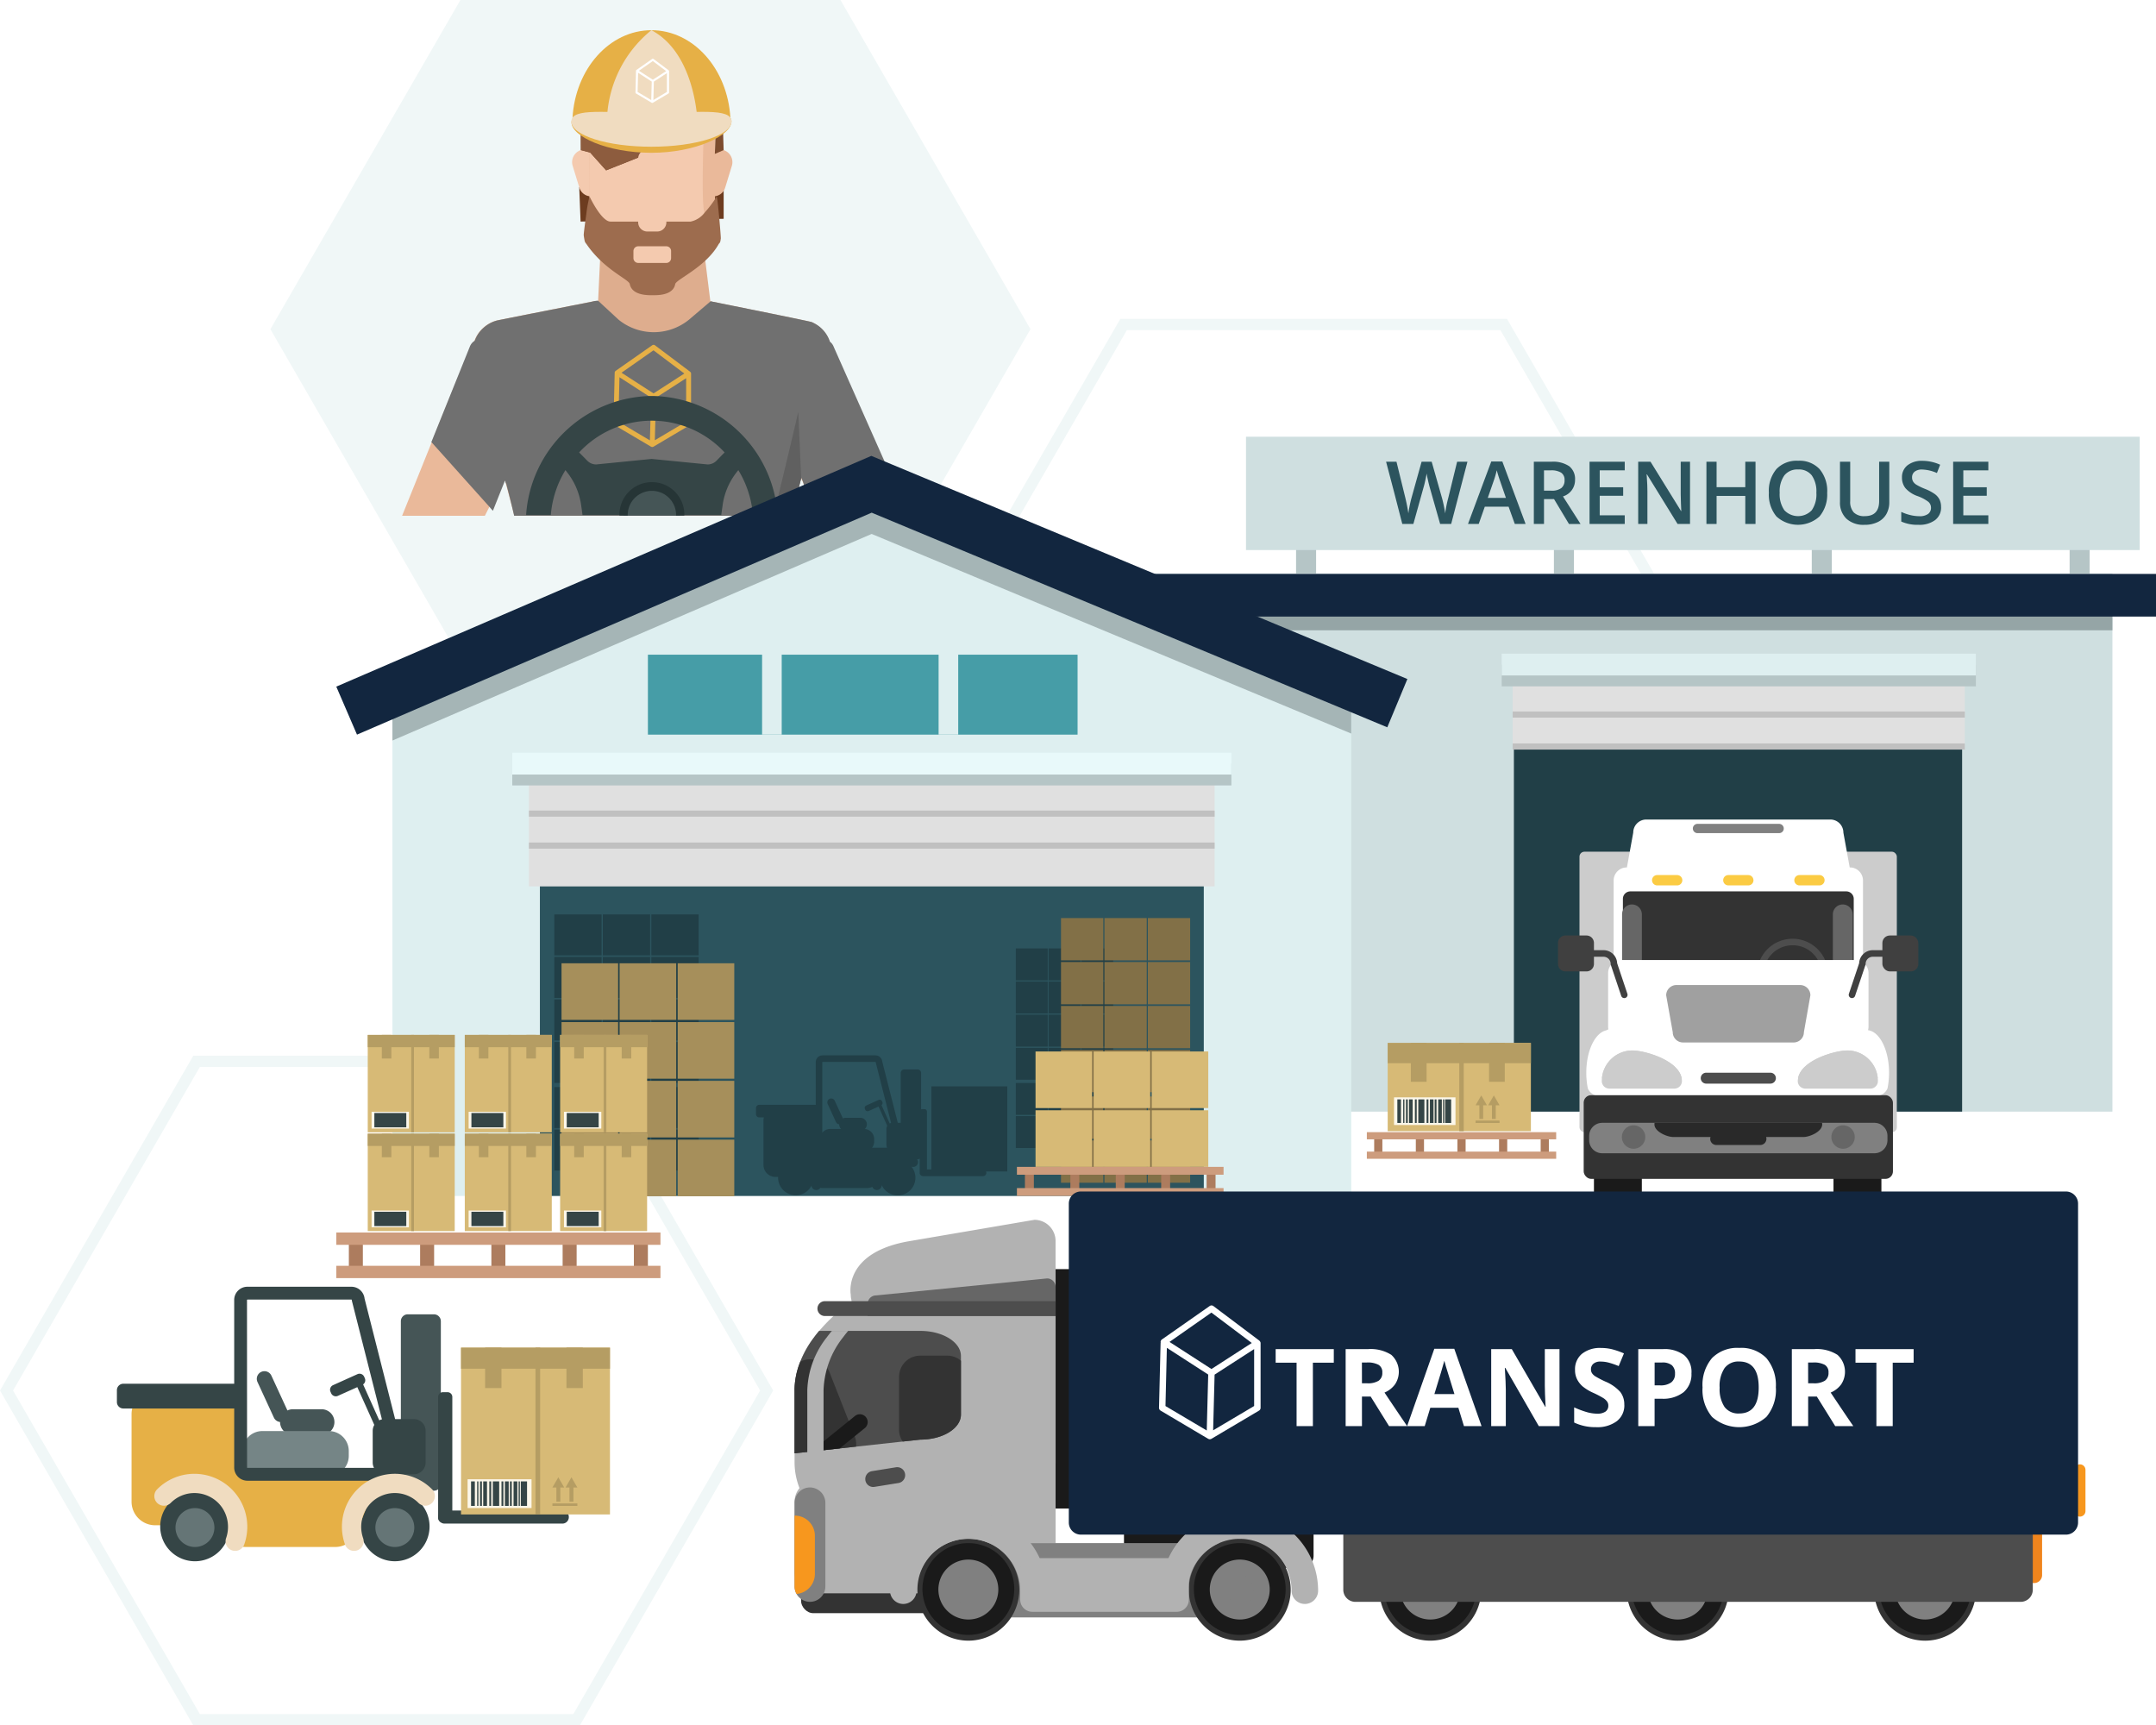<svg id="Grupo_1023169" data-name="Grupo 1023169" xmlns="http://www.w3.org/2000/svg" xmlns:xlink="http://www.w3.org/1999/xlink" width="295" height="236.049" viewBox="0 0 295 236.049">
  <defs>
    <clipPath id="clip-path">
      <rect id="Rectángulo_359735" data-name="Rectángulo 359735" width="295" height="236.049" fill="none"/>
    </clipPath>
    <clipPath id="clip-path-3">
      <rect id="Rectángulo_359601" data-name="Rectángulo 359601" width="2.152" height="5.314" fill="none"/>
    </clipPath>
    <clipPath id="clip-path-4">
      <rect id="Rectángulo_359603" data-name="Rectángulo 359603" width="2.154" height="5.314" fill="none"/>
    </clipPath>
    <clipPath id="clip-path-5">
      <rect id="Rectángulo_359653" data-name="Rectángulo 359653" width="1.307" height="3.228" fill="none"/>
    </clipPath>
    <clipPath id="clip-path-6">
      <rect id="Rectángulo_359655" data-name="Rectángulo 359655" width="1.308" height="3.228" fill="none"/>
    </clipPath>
    <clipPath id="clip-path-17">
      <rect id="Rectángulo_359722" data-name="Rectángulo 359722" width="2.24" height="5.528" fill="none"/>
    </clipPath>
    <clipPath id="clip-path-18">
      <rect id="Rectángulo_359724" data-name="Rectángulo 359724" width="2.239" height="5.528" fill="none"/>
    </clipPath>
  </defs>
  <g id="Grupo_1023168" data-name="Grupo 1023168" clip-path="url(#clip-path)">
    <path id="Trazado_754942" data-name="Trazado 754942" d="M47.148,0l-26,45.037,26,45.035h52l26-45.035L99.149,0Z" transform="translate(15.85 0)" fill="#f0f7f7"/>
    <path id="Trazado_754943" data-name="Trazado 754943" d="M61.31,18.663l1.681,13.482L46.453,39.059l.973-20.4Z" transform="translate(34.818 13.988)" fill="#dead8e"/>
    <path id="Trazado_754944" data-name="Trazado 754944" d="M45.3,15.076l.185,4.7L65.063,19.4V14.055Z" transform="translate(33.954 10.535)" fill="#6d3c1f"/>
    <g id="Grupo_1023167" data-name="Grupo 1023167">
      <g id="Grupo_1023166" data-name="Grupo 1023166" clip-path="url(#clip-path)">
        <path id="Trazado_754945" data-name="Trazado 754945" d="M47.982,17.972h0a1.68,1.68,0,0,1-2.252-1.085L44.813,13.9a1.735,1.735,0,0,1,1-2.084A1.679,1.679,0,0,1,48.069,12.9l.917,2.985a1.736,1.736,0,0,1-1,2.084" transform="translate(33.536 8.765)" fill="#f4caaf"/>
        <path id="Trazado_754946" data-name="Trazado 754946" d="M55.89,17.972h0a1.682,1.682,0,0,0,2.253-1.085l.915-2.985a1.735,1.735,0,0,0-1-2.084A1.679,1.679,0,0,0,55.8,12.9l-.915,2.985a1.735,1.735,0,0,0,1,2.084" transform="translate(41.087 8.765)" fill="#eab99a"/>
        <path id="Trazado_754947" data-name="Trazado 754947" d="M63.679,25.81c-.031.2-.052.325-.052.325s-5.982,4.671-6.185,5.877S54.86,33.06,54.86,33.06a5.064,5.064,0,0,1-.786-.024c-.01,0-.021.012-.031,0-.712-.061-1.648-.29-1.776-1.023-.2-1.205-6.172-5.877-6.172-5.877s-.063-.3-.128-.758a8.336,8.336,0,0,1,.128-3.072c.457-1.734,0-12.8,0-12.8l7.938-.481.828-.049,8.767.53s-.467,11.066,0,12.8a8.861,8.861,0,0,1,.052,3.5" transform="translate(34.391 6.728)" fill="#eab99a"/>
        <path id="Trazado_754948" data-name="Trazado 754948" d="M62.022,25.789c-.033.2-.052.325-.052.325s-5.983,4.671-6.185,5.877c-.1.71-1.009.95-1.709,1.023-.012,0-.023.012-.033,0-.712-.061-1.646-.29-1.774-1.023-.2-1.205-6.174-5.877-6.174-5.877s-.063-.3-.126-.758a8.332,8.332,0,0,1,.126-3.072c.458-1.734,0-12.8,0-12.8L54.032,9l7.938.481s-.469,11.066,0,12.8a8.862,8.862,0,0,1,.052,3.5" transform="translate(34.391 6.749)" fill="#f4caaf"/>
        <path id="Trazado_754949" data-name="Trazado 754949" d="M63.776,18.1l.159-3.865-.647-.471-1.351,1.4-1.839.735L48.9,20.347l-2.178-2.432-1.275-.338-.042-8.139,1-.446.976-3.324L54.9,3.947l6.8.891.094.012,3.039,7.9.149,4.829Z" transform="translate(34.033 2.958)" fill="#7d4c2e"/>
        <path id="Trazado_754950" data-name="Trazado 754950" d="M61.7,4.838v6.755a6.423,6.423,0,0,1-1.6,4.3L48.9,20.347l-2.178-2.432-1.275-.338L45.4,9.437l1-.444.978-3.324L54.9,3.947Z" transform="translate(34.033 2.958)" fill="#8d5c3e"/>
        <path id="Trazado_754951" data-name="Trazado 754951" d="M64.406,21.131l-.052.338a.656.656,0,0,1-.213.373c-1.746,3.161-5.758,4.816-5.971,5.5-.159.987-1.158,1.529-2.838,1.529H54.8a6.108,6.108,0,0,1-.691-.037c-1.254-.133-2.008-.651-2.157-1.506-.2-.674-3.578-1.982-5.95-5.49a.94.94,0,0,1-.212-.36s-.075-.315-.138-.807c-.021-.108.159-1.531.35-2.866a17.973,17.973,0,0,1,.446-2.446S48.055,18.8,49.318,18.8H60.282A3.224,3.224,0,0,0,62.2,17.567a15.131,15.131,0,0,0,1.646-2.192c.128.143.595,5.551.563,5.756" transform="translate(34.217 11.515)" fill="#9d6c4e"/>
        <path id="Trazado_754952" data-name="Trazado 754952" d="M52.515,22.909H51.164a1.259,1.259,0,0,1-1.254-1.254V12.948a1.259,1.259,0,0,1,1.254-1.254h1.351a1.259,1.259,0,0,1,1.254,1.254v8.706a1.259,1.259,0,0,1-1.254,1.254" transform="translate(37.409 8.765)" fill="#f4caaf"/>
        <path id="Trazado_754953" data-name="Trazado 754953" d="M54.692,19.913v.971a.655.655,0,0,1-.653.654H50.193a.655.655,0,0,1-.653-.654v-.971a.655.655,0,0,1,.653-.654H54.04a.655.655,0,0,1,.653.654" transform="translate(37.132 14.435)" fill="#f4caaf"/>
        <path id="Trazado_754954" data-name="Trazado 754954" d="M66.379,14.364c-.374-6.7-5.061-12-10.8-12s-10.429,5.3-10.8,12Z" transform="translate(33.558 1.769)" fill="#e6b046"/>
        <path id="Trazado_754955" data-name="Trazado 754955" d="M53.556,2.359a16.382,16.382,0,0,0-6.09,12.85H59.879s-.154-9.58-6.323-12.85" transform="translate(35.576 1.768)" fill="#f0dcc0"/>
        <path id="Trazado_754956" data-name="Trazado 754956" d="M66.588,9.9c0,1.914-4.906,4.293-10.956,4.293S44.694,11.95,44.694,10.037s4.911-.471,10.961-.471,10.933-1.58,10.933.332" transform="translate(33.5 6.711)" fill="#e6b046"/>
        <path id="Trazado_754957" data-name="Trazado 754957" d="M66.594,10.054c0,1.914-4.906,3.464-10.956,3.464s-10.954-1.55-10.954-3.464,4.927-1.162,10.977-1.162,10.933-.751,10.933,1.162" transform="translate(33.493 6.556)" fill="#f0dcc0"/>
        <path id="Trazado_754958" data-name="Trazado 754958" d="M54.3,6.3V6.3a.155.155,0,0,0-.012-.058l-.014-.021a.123.123,0,0,0-.024-.028l-.007-.009L52.161,4.619a.144.144,0,0,0-.171,0l-2.157,1.51a.142.142,0,0,0-.061.122l.005.021-.005.024L49.7,9.22a.144.144,0,0,0,.072.128l2.152,1.275.005,0a.138.138,0,0,0,.065.017h0a.139.139,0,0,0,.066-.017l.009,0,2.152-1.275a.146.146,0,0,0,.072-.124V6.3M52.07,4.913,53.9,6.288,52.073,7.467l-1.9-1.228Zm-2.014,1.6,1.87,1.209-.068,2.53L49.991,9.141Zm2.092,3.732.068-2.521L54,6.564V9.14Z" transform="translate(37.251 3.44)" fill="#fff"/>
        <path id="Trazado_754959" data-name="Trazado 754959" d="M85.976,31.576c-.18.8-.371,1.578-.563,2.367v.01C84.319,38.506,83.137,42.982,82,47.422v.012a2.95,2.95,0,0,1-.079.325c-.01.023-.01.056-.023.079-.124.53-.269,1.037-.383,1.545q-.438,1.79-.878,3.55H42.689c-.35-1.386-.723-2.773-1.093-4.159-.023-.079-.035-.124-.045-.17a.5.5,0,0,1-.023-.079c-.068-.259-.147-.518-.213-.789-.023-.1-.058-.213-.079-.315L41.1,46.95c-1.195-4.328-2.411-8.623-3.471-12.9-.2-.824-.394-1.634-.586-2.458a4.52,4.52,0,0,1,.192-2.6A4.328,4.328,0,0,1,38.462,27.2a4.425,4.425,0,0,1,1.905-1l4.586-.913,8.34-1.645a4.892,4.892,0,0,1,1.071-.124H68.689a4.951,4.951,0,0,1,1.069.124s4.194.845,7.911,1.6c2.943.6,5.579,1.149,5.681,1.193a2.423,2.423,0,0,1,.236.114,4.358,4.358,0,0,1,2.243,2.558v.012a4.311,4.311,0,0,1,.147,2.456" transform="translate(27.684 17.628)" fill="#dead8e"/>
        <path id="Trazado_754960" data-name="Trazado 754960" d="M42.773,48.671l.619-1.218,4.677-10.076c.149-.572-2.911-3.732-3.3-4.167l-2.96-3.41a1.766,1.766,0,0,0-2.288-.31,1.618,1.618,0,0,0-.674.808L33.589,43.361l-2.141,5.31Z" transform="translate(23.571 21.89)" fill="#eab99a"/>
        <path id="Trazado_754961" data-name="Trazado 754961" d="M77.642,48.671H66.315l-.373-.733-.247-.485-1.477-3.177c0-.012-.01-.023-.01-.035s-.012-.01-.012-.021l-.269-.576v-.01l-.035-.058L62.225,39.96l-1.205-2.581c-.147-.576,2.908-3.732,3.3-4.171l.439-.507,2.514-2.9a.68.68,0,0,1,.135-.112v-.01a1.74,1.74,0,0,1,2.152-.192,1.611,1.611,0,0,1,.677.812l5.2,12.892.066.17Z" transform="translate(45.732 21.89)" fill="#eab99a"/>
        <path id="Trazado_754962" data-name="Trazado 754962" d="M96.476,47.151l-.6.3L86.388,52.2l-.416.2s-.845-2.537-1.307-3.866c0-.01-.01-.023-.01-.033s-.012-.01-.012-.023a5.31,5.31,0,0,0-.282-.721c-.012.023-.012.056-.023.079-.124.53-.269,1.036-.383,1.543-.292,1.24-.553,2.413-.8,3.552H45.063c-.294-1.3-.632-2.661-1.025-4.159-.023-.08-.035-.124-.045-.17a.641.641,0,0,1-.023-.079c-.056-.136-.023.079-.157-.418l-1.657,4.148-.474-.53v-.01l-7.9-8.814-.045-.045L39,29.794a1.63,1.63,0,0,1,.677-.81A4.317,4.317,0,0,1,40.9,27.2a4.431,4.431,0,0,1,1.905-1l4.586-.913,8.34-1.646a2.956,2.956,0,0,1,.819-.122l2.824,2.607a7.641,7.641,0,0,0,9.894-.257l2.675-2.276c.362,0-.107-.028.254.049,0,0,4.194.847,7.911,1.6,2.943.6,5.579,1.149,5.681,1.195a2.424,2.424,0,0,1,.236.114,4.366,4.366,0,0,1,2.245,2.558v.01a1.562,1.562,0,0,1,.506.675Z" transform="translate(25.286 17.628)" fill="#707070"/>
        <path id="Trazado_754963" data-name="Trazado 754963" d="M64.295,41.251c-.01.023-.01.056-.023.079-.124.53-.269,1.037-.383,1.545-.292,1.239-.551,2.411-.8,3.55H60.474c.644-2.479,1.454-5.861,2.131-8.711C63.338,34.648,63.9,32.2,63.9,32.2Z" transform="translate(45.328 24.137)" fill="#606060"/>
        <path id="Trazado_754964" data-name="Trazado 754964" d="M58.6,30.924l0-.01v0a.335.335,0,0,0-.028-.133.22.22,0,0,0-.033-.049.345.345,0,0,0-.054-.068l-.016-.017-4.8-3.609a.331.331,0,0,0-.4-.007l-4.984,3.489a.335.335,0,0,0-.143.282.45.45,0,0,0,.014.045.366.366,0,0,0-.014.059l-.163,6.758a.334.334,0,0,0,.163.3L53.116,40.9l.012,0a.334.334,0,0,0,.149.044h.009a.326.326,0,0,0,.154-.042l.018-.005,4.972-2.946a.335.335,0,0,0,.164-.289V30.931l0-.007m-5.14-3.209,4.22,3.175-4.213,2.721L49.078,30.78ZM48.8,31.4l4.321,2.789-.157,5.849-4.313-2.556Zm4.836,8.618.156-5.822,4.131-2.668v5.95Z" transform="translate(35.962 20.212)" fill="#e6b046"/>
        <path id="Trazado_754965" data-name="Trazado 754965" d="M58.39,30.966v0l-.035,0-.033,0v0a17.458,17.458,0,0,0-17.177,16.29h3.382a13.973,13.973,0,0,1,2-6.15l.308.4a9.355,9.355,0,0,1,1.827,4.307c.1.654.175,1.226.2,1.442H67.848c.028-.215.107-.787.2-1.442a9.371,9.371,0,0,1,1.825-4.307l.308-.4a13.975,13.975,0,0,1,2,6.15h3.38A17.456,17.456,0,0,0,58.39,30.966m8.783,8.879a1.689,1.689,0,0,1-1.188.488l-7.663-.754-7.593.754a1.69,1.69,0,0,1-1.19-.488L48.4,38.689a13.578,13.578,0,0,1,19.906,0Z" transform="translate(30.84 23.208)" fill="#354546"/>
        <path id="Trazado_754966" data-name="Trazado 754966" d="M56.51,42.005c0-.024.007-.045.007-.07a3.874,3.874,0,0,0-7.749,0c0,.024.007.045.009.07Z" transform="translate(36.553 28.529)" fill="#455556"/>
        <path id="Trazado_754967" data-name="Trazado 754967" d="M49.581,42.248c0-.024-.007-.045-.007-.07a3.311,3.311,0,1,1,6.622,0c0,.024-.007.045-.009.07h1.128c0-.024.007-.045.007-.07a4.438,4.438,0,1,0-8.875,0c0,.024.007.045.007.07Z" transform="translate(36.313 28.287)" fill="#263536"/>
        <path id="Trazado_754968" data-name="Trazado 754968" d="M79.345,174.173h-52.9L0,128.363l26.448-45.81h52.9l26.448,45.81Zm-52-1.548H78.451l25.555-44.262L78.451,84.1H27.342L1.786,128.363Z" transform="translate(0 61.877)" fill="#f0f7f7"/>
        <path id="Trazado_754969" data-name="Trazado 754969" d="M151.848,116.552h-52.9L72.505,70.742l26.446-45.81h52.9L178.3,70.742Zm-52-1.548h51.109L176.51,70.742,150.954,26.48H99.845L74.291,70.742Z" transform="translate(54.345 18.687)" fill="#f0f7f7"/>
        <rect id="Rectángulo_359501" data-name="Rectángulo 359501" width="141.595" height="73.624" transform="translate(147.442 78.458)" fill="#cfdfe0"/>
        <rect id="Rectángulo_359502" data-name="Rectángulo 359502" width="138.248" height="7.234" transform="translate(150.789 78.999)" fill="#95a5a6"/>
        <rect id="Rectángulo_359503" data-name="Rectángulo 359503" width="138.248" height="5.835" transform="translate(156.752 78.519)" fill="#12263f"/>
        <path id="Trazado_754970" data-name="Trazado 754970" d="M161.883,65.319V134.9H30.691V65.319l65.6-27Z" transform="translate(23.004 28.72)" fill="#deeff0"/>
        <path id="Trazado_754971" data-name="Trazado 754971" d="M161.883,65.319v6.321L96.263,44.329,30.691,72.594V65.319l65.6-27Z" transform="translate(23.004 28.72)" fill="#a5b5b6"/>
        <rect id="Rectángulo_359504" data-name="Rectángulo 359504" width="90.839" height="57.653" transform="translate(73.872 105.966)" fill="#2c545e"/>
        <rect id="Rectángulo_359505" data-name="Rectángulo 359505" width="61.33" height="49.951" transform="translate(207.142 102.131)" fill="#213f47"/>
        <rect id="Rectángulo_359506" data-name="Rectángulo 359506" width="93.822" height="15.307" transform="translate(72.371 105.964)" fill="#e0e0e0"/>
        <rect id="Rectángulo_359507" data-name="Rectángulo 359507" width="93.822" height="0.835" transform="translate(72.371 115.268)" fill="silver"/>
        <rect id="Rectángulo_359508" data-name="Rectángulo 359508" width="93.822" height="0.835" transform="translate(72.371 110.896)" fill="silver"/>
        <rect id="Rectángulo_359509" data-name="Rectángulo 359509" width="98.394" height="2.981" transform="translate(70.093 104.475)" fill="#b5c5c6"/>
        <rect id="Rectángulo_359510" data-name="Rectángulo 359510" width="98.394" height="2.981" transform="translate(70.093 102.985)" fill="#e8f9fa"/>
        <rect id="Rectángulo_359511" data-name="Rectángulo 359511" width="61.865" height="10.137" transform="translate(206.976 92.411)" fill="#e0e0e0"/>
        <rect id="Rectángulo_359512" data-name="Rectángulo 359512" width="61.865" height="0.835" transform="translate(206.976 101.713)" fill="silver"/>
        <rect id="Rectángulo_359513" data-name="Rectángulo 359513" width="61.865" height="0.835" transform="translate(206.976 97.341)" fill="silver"/>
        <rect id="Rectángulo_359514" data-name="Rectángulo 359514" width="64.88" height="2.981" transform="translate(205.474 90.92)" fill="#b5c5c6"/>
        <rect id="Rectángulo_359515" data-name="Rectángulo 359515" width="64.88" height="2.981" transform="translate(205.474 89.429)" fill="#deeff0"/>
        <rect id="Rectángulo_359516" data-name="Rectángulo 359516" width="4.365" height="4.365" transform="translate(138.992 138.821)" fill="#213f47"/>
        <rect id="Rectángulo_359517" data-name="Rectángulo 359517" width="4.363" height="4.365" transform="translate(143.474 138.821)" fill="#213f47"/>
        <rect id="Rectángulo_359518" data-name="Rectángulo 359518" width="4.365" height="4.365" transform="translate(147.951 138.821)" fill="#213f47"/>
        <rect id="Rectángulo_359519" data-name="Rectángulo 359519" width="4.365" height="4.363" transform="translate(138.992 143.357)" fill="#213f47"/>
        <rect id="Rectángulo_359520" data-name="Rectángulo 359520" width="4.363" height="4.363" transform="translate(143.474 143.357)" fill="#213f47"/>
        <rect id="Rectángulo_359521" data-name="Rectángulo 359521" width="4.365" height="4.363" transform="translate(147.951 143.357)" fill="#213f47"/>
        <rect id="Rectángulo_359522" data-name="Rectángulo 359522" width="4.365" height="4.365" transform="translate(138.992 129.756)" fill="#213f47"/>
        <rect id="Rectángulo_359523" data-name="Rectángulo 359523" width="4.363" height="4.365" transform="translate(143.474 129.756)" fill="#213f47"/>
        <rect id="Rectángulo_359524" data-name="Rectángulo 359524" width="4.365" height="4.365" transform="translate(147.951 129.756)" fill="#213f47"/>
        <rect id="Rectángulo_359525" data-name="Rectángulo 359525" width="4.365" height="4.365" transform="translate(138.992 134.291)" fill="#213f47"/>
        <rect id="Rectángulo_359526" data-name="Rectángulo 359526" width="4.363" height="4.365" transform="translate(143.474 134.291)" fill="#213f47"/>
        <rect id="Rectángulo_359527" data-name="Rectángulo 359527" width="4.365" height="4.365" transform="translate(147.951 134.291)" fill="#213f47"/>
        <rect id="Rectángulo_359528" data-name="Rectángulo 359528" width="4.365" height="4.365" transform="translate(138.992 148.163)" fill="#213f47"/>
        <rect id="Rectángulo_359529" data-name="Rectángulo 359529" width="4.363" height="4.365" transform="translate(143.474 148.163)" fill="#213f47"/>
        <rect id="Rectángulo_359530" data-name="Rectángulo 359530" width="4.365" height="4.365" transform="translate(147.951 148.163)" fill="#213f47"/>
        <rect id="Rectángulo_359531" data-name="Rectángulo 359531" width="4.365" height="4.365" transform="translate(138.992 152.696)" fill="#213f47"/>
        <rect id="Rectángulo_359532" data-name="Rectángulo 359532" width="4.363" height="4.365" transform="translate(143.474 152.696)" fill="#213f47"/>
        <rect id="Rectángulo_359533" data-name="Rectángulo 359533" width="4.365" height="4.365" transform="translate(147.951 152.696)" fill="#213f47"/>
        <rect id="Rectángulo_359534" data-name="Rectángulo 359534" width="6.47" height="5.6" transform="translate(75.844 136.737)" fill="#213f47"/>
        <rect id="Rectángulo_359535" data-name="Rectángulo 359535" width="6.47" height="5.6" transform="translate(82.484 136.737)" fill="#213f47"/>
        <rect id="Rectángulo_359536" data-name="Rectángulo 359536" width="6.47" height="5.6" transform="translate(89.123 136.737)" fill="#213f47"/>
        <rect id="Rectángulo_359537" data-name="Rectángulo 359537" width="6.47" height="5.6" transform="translate(75.844 142.556)" fill="#213f47"/>
        <rect id="Rectángulo_359538" data-name="Rectángulo 359538" width="6.47" height="5.6" transform="translate(82.484 142.556)" fill="#213f47"/>
        <rect id="Rectángulo_359539" data-name="Rectángulo 359539" width="6.47" height="5.6" transform="translate(89.123 142.556)" fill="#213f47"/>
        <rect id="Rectángulo_359540" data-name="Rectángulo 359540" width="6.47" height="5.6" transform="translate(75.844 125.104)" fill="#213f47"/>
        <rect id="Rectángulo_359541" data-name="Rectángulo 359541" width="6.47" height="5.6" transform="translate(82.484 125.104)" fill="#213f47"/>
        <rect id="Rectángulo_359542" data-name="Rectángulo 359542" width="6.47" height="5.6" transform="translate(89.123 125.104)" fill="#213f47"/>
        <rect id="Rectángulo_359543" data-name="Rectángulo 359543" width="6.47" height="5.6" transform="translate(75.844 130.923)" fill="#213f47"/>
        <rect id="Rectángulo_359544" data-name="Rectángulo 359544" width="6.47" height="5.6" transform="translate(82.484 130.923)" fill="#213f47"/>
        <rect id="Rectángulo_359545" data-name="Rectángulo 359545" width="6.47" height="5.6" transform="translate(89.123 130.923)" fill="#213f47"/>
        <rect id="Rectángulo_359546" data-name="Rectángulo 359546" width="6.47" height="5.6" transform="translate(75.844 148.725)" fill="#213f47"/>
        <rect id="Rectángulo_359547" data-name="Rectángulo 359547" width="6.47" height="5.6" transform="translate(82.484 148.725)" fill="#213f47"/>
        <rect id="Rectángulo_359548" data-name="Rectángulo 359548" width="6.47" height="5.6" transform="translate(89.123 148.725)" fill="#213f47"/>
        <rect id="Rectángulo_359549" data-name="Rectángulo 359549" width="6.47" height="5.6" transform="translate(75.844 154.542)" fill="#213f47"/>
        <rect id="Rectángulo_359550" data-name="Rectángulo 359550" width="6.47" height="5.6" transform="translate(82.484 154.542)" fill="#213f47"/>
        <rect id="Rectángulo_359551" data-name="Rectángulo 359551" width="6.47" height="5.6" transform="translate(89.123 154.542)" fill="#213f47"/>
        <rect id="Rectángulo_359552" data-name="Rectángulo 359552" width="58.791" height="10.938" transform="translate(88.651 89.568)" fill="#469da7"/>
        <rect id="Rectángulo_359553" data-name="Rectángulo 359553" width="2.684" height="14.273" transform="translate(104.276 86.233)" fill="#deeff0"/>
        <rect id="Rectángulo_359554" data-name="Rectángulo 359554" width="2.684" height="14.273" transform="translate(128.427 86.233)" fill="#deeff0"/>
        <rect id="Rectángulo_359555" data-name="Rectángulo 359555" width="1.917" height="4.556" transform="translate(47.733 169.464)" fill="#ad7c5e"/>
        <rect id="Rectángulo_359556" data-name="Rectángulo 359556" width="1.917" height="4.556" transform="translate(57.483 169.464)" fill="#ad7c5e"/>
        <rect id="Rectángulo_359557" data-name="Rectángulo 359557" width="1.917" height="4.556" transform="translate(67.233 169.464)" fill="#ad7c5e"/>
        <rect id="Rectángulo_359558" data-name="Rectángulo 359558" width="1.917" height="4.556" transform="translate(76.983 169.464)" fill="#ad7c5e"/>
        <rect id="Rectángulo_359559" data-name="Rectángulo 359559" width="1.919" height="4.556" transform="translate(86.732 169.464)" fill="#ad7c5e"/>
        <rect id="Rectángulo_359560" data-name="Rectángulo 359560" width="44.354" height="1.685" transform="translate(46.015 168.622)" fill="#cd9c7d"/>
        <rect id="Rectángulo_359561" data-name="Rectángulo 359561" width="44.354" height="1.685" transform="translate(46.015 173.176)" fill="#cd9c7d"/>
        <rect id="Rectángulo_359562" data-name="Rectángulo 359562" width="1.12" height="2.661" transform="translate(188.026 155.383)" fill="#ad7c5e"/>
        <rect id="Rectángulo_359563" data-name="Rectángulo 359563" width="1.12" height="2.661" transform="translate(193.723 155.383)" fill="#ad7c5e"/>
        <rect id="Rectángulo_359564" data-name="Rectángulo 359564" width="1.121" height="2.661" transform="translate(199.416 155.383)" fill="#ad7c5e"/>
        <rect id="Rectángulo_359565" data-name="Rectángulo 359565" width="1.121" height="2.661" transform="translate(205.111 155.383)" fill="#ad7c5e"/>
        <rect id="Rectángulo_359566" data-name="Rectángulo 359566" width="1.121" height="2.661" transform="translate(210.805 155.383)" fill="#ad7c5e"/>
        <rect id="Rectángulo_359567" data-name="Rectángulo 359567" width="25.907" height="0.983" transform="translate(187.022 154.892)" fill="#cd9c7d"/>
        <rect id="Rectángulo_359568" data-name="Rectángulo 359568" width="25.907" height="0.983" transform="translate(187.022 157.553)" fill="#cd9c7d"/>
        <rect id="Rectángulo_359569" data-name="Rectángulo 359569" width="43.424" height="38.376" rx="0.675" transform="translate(216.116 116.523)" fill="#ccc"/>
        <path id="Trazado_754972" data-name="Trazado 754972" d="M158.53,70.641H158.5l-.866-4.767a1.788,1.788,0,0,0-1.788-1.788H130.669a1.788,1.788,0,0,0-1.788,1.788l-.866,4.767h-.028a1.788,1.788,0,0,0-1.788,1.788V91.5a1.788,1.788,0,0,0,1.788,1.788H158.53a1.788,1.788,0,0,0,1.788-1.788V72.429a1.788,1.788,0,0,0-1.788-1.788" transform="translate(94.591 48.034)" fill="#fff"/>
        <path id="Rectángulo_359570" data-name="Rectángulo 359570" d="M1.021,0H30.565a1.021,1.021,0,0,1,1.021,1.021V9.853a1.022,1.022,0,0,1-1.022,1.022H1.022A1.022,1.022,0,0,1,0,9.853V1.021A1.021,1.021,0,0,1,1.021,0Z" transform="translate(222.057 121.952)" fill="#333"/>
        <path id="Trazado_754973" data-name="Trazado 754973" d="M144.835,65.059a.633.633,0,0,1-.633.633H133.027a.633.633,0,0,1,0-1.267H144.2a.632.632,0,0,1,.633.633" transform="translate(99.234 48.29)" fill="gray"/>
        <path id="Trazado_754974" data-name="Trazado 754974" d="M133.346,69.136a.707.707,0,0,1-.707.707H129.91a.707.707,0,0,1,0-1.414h2.729a.706.706,0,0,1,.707.707" transform="translate(96.842 51.29)" fill="#fbcb43"/>
        <path id="Trazado_754975" data-name="Trazado 754975" d="M138.911,69.136a.707.707,0,0,1-.707.707h-2.729a.707.707,0,1,1,0-1.414H138.2a.706.706,0,0,1,.707.707" transform="translate(101.012 51.29)" fill="#fbcb43"/>
        <path id="Trazado_754976" data-name="Trazado 754976" d="M144.472,69.136a.706.706,0,0,1-.707.707h-2.729a.707.707,0,1,1,0-1.414h2.729a.7.7,0,0,1,.707.707" transform="translate(105.182 51.29)" fill="#fbcb43"/>
        <path id="Trazado_754977" data-name="Trazado 754977" d="M129.566,78.908a1.353,1.353,0,1,1-2.707,0V72.081a1.353,1.353,0,1,1,2.707,0Z" transform="translate(95.086 53.013)" fill="#666"/>
        <path id="Trazado_754978" data-name="Trazado 754978" d="M146.053,78.908a1.354,1.354,0,0,1-2.708,0V72.081a1.354,1.354,0,0,1,2.708,0Z" transform="translate(107.442 53.013)" fill="#666"/>
        <path id="Trazado_754979" data-name="Trazado 754979" d="M142.283,83.112a4.852,4.852,0,1,1,4.766-4.851,4.815,4.815,0,0,1-4.766,4.851m0-8.809a3.958,3.958,0,1,0,3.87,3.957,3.92,3.92,0,0,0-3.87-3.957" transform="translate(103.074 55.023)" fill="#4d4d4d"/>
        <path id="Trazado_754980" data-name="Trazado 754980" d="M162.754,84.7c-.023-.005-.047-.007-.07-.012s-.049-.023-.072-.035a1.788,1.788,0,0,0,.065-.457V76.858a1.788,1.788,0,0,0-1.788-1.788H128.835a1.789,1.789,0,0,0-1.788,1.788v7.336a1.786,1.786,0,0,0,.038.366,1.784,1.784,0,0,0-.292.138c-1.536.322-2.733,2.789-2.733,5.793a10.257,10.257,0,0,0,.079,1.314,8.548,8.548,0,0,0,.143.868,1.782,1.782,0,0,0,1.618,1.02h37.746a1.782,1.782,0,0,0,1.618-1.02c.024-.115.047-.236.068-.355.014-.061.021-.124.03-.187.016-.107.031-.213.046-.325a10.585,10.585,0,0,0,.079-1.314c0-3-1.2-5.471-2.735-5.793" transform="translate(92.988 56.268)" fill="#fff"/>
        <path id="Rectángulo_359571" data-name="Rectángulo 359571" d="M1.022,0H5.533A1.021,1.021,0,0,1,6.554,1.021v6.6A1.022,1.022,0,0,1,5.532,8.641H1.022A1.022,1.022,0,0,1,0,7.619v-6.6A1.022,1.022,0,0,1,1.022,0Z" transform="translate(218.095 158.306)" fill="#1a1a1a"/>
        <path id="Rectángulo_359572" data-name="Rectángulo 359572" d="M1.022,0H5.534A1.022,1.022,0,0,1,6.556,1.022v6.6A1.022,1.022,0,0,1,5.534,8.641H1.021A1.021,1.021,0,0,1,0,7.62v-6.6A1.022,1.022,0,0,1,1.022,0Z" transform="translate(250.872 158.306)" fill="#1a1a1a"/>
        <path id="Trazado_754981" data-name="Trazado 754981" d="M143.292,84.631a.748.748,0,0,1-.747.747h-8.786a.747.747,0,1,1,0-1.494h8.786a.748.748,0,0,1,.747.747" transform="translate(99.697 62.874)" fill="#4d4d4d"/>
        <path id="Trazado_754982" data-name="Trazado 754982" d="M149.151,83.48a1.407,1.407,0,0,1-1.408,1.407h-15.13a1.407,1.407,0,0,1-1.407-1.407l-.9-5.044a1.41,1.41,0,0,1,1.408-1.408h16.918a1.41,1.41,0,0,1,1.408,1.408Z" transform="translate(97.672 57.735)" fill="#a0a0a0"/>
        <path id="Trazado_754983" data-name="Trazado 754983" d="M136.184,85.946a1.041,1.041,0,0,1-.992.733h-8.9a1.033,1.033,0,0,1-1-.807,4.189,4.189,0,0,1,4.166-3.727c1.645,0,6.284,1.305,6.732,3.8" transform="translate(93.907 61.571)" fill="#ccc"/>
        <path id="Trazado_754984" data-name="Trazado 754984" d="M136.239,86.331a1.039,1.039,0,0,1-1.037,1.037h-8.9a1.036,1.036,0,0,1-1.029-1.037,3.653,3.653,0,0,1,.026-.457,4.188,4.188,0,0,1,4.166-3.728c1.643,0,6.284,1.305,6.734,3.8l.026.187a1.883,1.883,0,0,1,.016.2" transform="translate(93.895 61.571)" fill="#ccc"/>
        <path id="Trazado_754985" data-name="Trazado 754985" d="M140.626,85.946a1.038,1.038,0,0,0,.992.733h8.9a1.034,1.034,0,0,0,1-.807,4.189,4.189,0,0,0-4.166-3.727c-1.645,0-6.286,1.305-6.732,3.8" transform="translate(105.404 61.571)" fill="#ccc"/>
        <path id="Trazado_754986" data-name="Trazado 754986" d="M140.6,86.331a1.038,1.038,0,0,0,1.036,1.037h8.9a1.037,1.037,0,0,0,1.029-1.037,4.021,4.021,0,0,0-.026-.457,4.188,4.188,0,0,0-4.166-3.728c-1.645,0-6.284,1.305-6.732,3.8l-.026.187a1.506,1.506,0,0,0-.017.2" transform="translate(105.385 61.571)" fill="#ccc"/>
        <rect id="Rectángulo_359573" data-name="Rectángulo 359573" width="42.314" height="11.452" rx="1.022" transform="translate(216.692 149.833)" fill="#333"/>
        <path id="Trazado_754987" data-name="Trazado 754987" d="M165.1,89.59v.59a1.781,1.781,0,0,1-1.788,1.788H126.073a1.787,1.787,0,0,1-1.788-1.788v-.59a1.786,1.786,0,0,1,1.788-1.786h37.242A1.781,1.781,0,0,1,165.1,89.59" transform="translate(93.156 65.812)" fill="gray"/>
        <path id="Rectángulo_359574" data-name="Rectángulo 359574" d="M1.022,0H3.9A1.021,1.021,0,0,1,4.916,1.021V3.9A1.021,1.021,0,0,1,3.9,4.916H1.022A1.022,1.022,0,0,1,0,3.894V1.022A1.022,1.022,0,0,1,1.022,0Z" transform="translate(213.179 127.986)" fill="#404040"/>
        <path id="Trazado_754988" data-name="Trazado 754988" d="M129.677,80.859a.446.446,0,0,1-.423-.3l-1.424-4.243a.429.429,0,0,1-.023-.142.972.972,0,0,0-.971-.971h-2.88a.448.448,0,0,1,0-.9h2.88a1.866,1.866,0,0,1,1.861,1.788l1.4,4.178a.447.447,0,0,1-.282.567.437.437,0,0,1-.142.023" transform="translate(92.574 55.693)" fill="#404040"/>
        <rect id="Rectángulo_359575" data-name="Rectángulo 359575" width="4.918" height="4.916" rx="1.022" transform="translate(257.561 127.986)" fill="#404040"/>
        <path id="Trazado_754989" data-name="Trazado 754989" d="M145.032,80.859a.446.446,0,0,1-.423-.59l1.4-4.178a1.868,1.868,0,0,1,1.863-1.788h2.88a.448.448,0,0,1,0,.9h-2.88a.973.973,0,0,0-.973.971.429.429,0,0,1-.023.142l-1.424,4.243a.444.444,0,0,1-.423.3" transform="translate(108.372 55.693)" fill="#404040"/>
        <path id="Trazado_754990" data-name="Trazado 754990" d="M129.406,89.41a1.154,1.154,0,1,1-1.155-1.155,1.155,1.155,0,0,1,1.155,1.155" transform="translate(95.265 66.15)" fill="#999"/>
        <path id="Trazado_754991" data-name="Trazado 754991" d="M128.444,91.2a1.6,1.6,0,1,1,1.6-1.6,1.6,1.6,0,0,1-1.6,1.6" transform="translate(95.074 65.959)" fill="#666"/>
        <path id="Trazado_754992" data-name="Trazado 754992" d="M145.791,89.41a1.155,1.155,0,1,1-1.155-1.155,1.155,1.155,0,0,1,1.155,1.155" transform="translate(107.545 66.15)" fill="#999"/>
        <path id="Trazado_754993" data-name="Trazado 754993" d="M144.83,91.2a1.6,1.6,0,1,1,1.6-1.6,1.6,1.6,0,0,1-1.6,1.6" transform="translate(107.354 65.959)" fill="#666"/>
        <path id="Trazado_754994" data-name="Trazado 754994" d="M152.319,87.8H129.407a1.876,1.876,0,0,0-.017.224c0,.957,1.671,1.723,2.619,1.723h5.054a.834.834,0,0,0,.808,1.09h5.992a.848.848,0,0,0,.849-.849.793.793,0,0,0-.04-.241h5.063c.947,0,2.61-.766,2.61-1.723a.957.957,0,0,0-.026-.224" transform="translate(96.983 65.812)" fill="#292929"/>
        <path id="Trazado_754995" data-name="Trazado 754995" d="M29.133,73.785,26.3,67.218,99.506,35.649l73.348,30.529-2.747,6.606L99.557,43.42Z" transform="translate(19.713 26.72)" fill="#12263f"/>
        <rect id="Rectángulo_359576" data-name="Rectángulo 359576" width="2.742" height="4.991" transform="translate(247.899 73.467)" fill="#b5c5c6"/>
        <rect id="Rectángulo_359577" data-name="Rectángulo 359577" width="2.742" height="4.991" transform="translate(177.337 73.467)" fill="#b5c5c6"/>
        <rect id="Rectángulo_359578" data-name="Rectángulo 359578" width="2.742" height="4.991" transform="translate(212.618 73.467)" fill="#b5c5c6"/>
        <rect id="Rectángulo_359579" data-name="Rectángulo 359579" width="2.742" height="4.991" transform="translate(283.18 73.467)" fill="#b5c5c6"/>
        <rect id="Rectángulo_359580" data-name="Rectángulo 359580" width="122.284" height="15.504" transform="translate(170.487 59.75)" fill="#cfdfe0"/>
        <path id="Trazado_754996" data-name="Trazado 754996" d="M117.31,44.62H115.8l-1.443-5.079c-.061-.22-.14-.539-.233-.957s-.15-.709-.17-.871q-.058.373-.189.967c-.087.4-.159.689-.219.885l-1.408,5.054h-1.515l-1.1-4.264-1.118-4.25h1.421l1.218,4.962q.283,1.191.408,2.106.066-.493.191-1.106c.087-.408.164-.737.234-.99l1.386-4.972h1.38l1.421,4.995a19.262,19.262,0,0,1,.43,2.073,15.3,15.3,0,0,1,.42-2.119l1.211-4.949h1.412Z" transform="translate(81.25 27.064)" fill="#2c545e"/>
        <path id="Trazado_754997" data-name="Trazado 754997" d="M121.213,44.635l-.85-2.364h-3.254l-.833,2.364h-1.468l3.186-8.548h1.513l3.184,8.548ZM120,41.071l-.8-2.318c-.059-.156-.14-.4-.243-.733s-.173-.579-.212-.733a13.287,13.287,0,0,1-.46,1.566l-.77,2.218Z" transform="translate(86.053 27.049)" fill="#2c545e"/>
        <path id="Trazado_754998" data-name="Trazado 754998" d="M121.349,41.219v3.4h-1.391V36.107h2.406a3.959,3.959,0,0,1,2.439.616,2.22,2.22,0,0,1,.793,1.865,2.33,2.33,0,0,1-1.653,2.264l2.406,3.769h-1.585l-2.04-3.4Zm0-1.153h.967a2.2,2.2,0,0,0,1.408-.36,1.31,1.31,0,0,0,.437-1.072,1.15,1.15,0,0,0-.472-1.036,2.578,2.578,0,0,0-1.421-.315h-.92Z" transform="translate(89.913 27.064)" fill="#2c545e"/>
        <path id="Trazado_754999" data-name="Trazado 754999" d="M129.13,44.62h-4.815V36.107h4.815v1.176h-3.424V39.6h3.209v1.165h-3.209v2.673h3.424Z" transform="translate(93.179 27.063)" fill="#2c545e"/>
        <path id="Trazado_755000" data-name="Trazado 755000" d="M135.212,44.62h-1.706l-4.188-6.785h-.046l.03.38q.079,1.081.079,1.979V44.62h-1.261V36.107h1.688l4.176,6.748h.033c-.007-.087-.021-.415-.045-.974s-.035-1-.035-1.314v-4.46h1.275Z" transform="translate(96.03 27.064)" fill="#2c545e"/>
        <path id="Trazado_755001" data-name="Trazado 755001" d="M140.171,44.62h-1.4V40.783h-3.926V44.62h-1.391V36.107h1.391v3.482h3.926V36.107h1.4Z" transform="translate(100.032 27.063)" fill="#2c545e"/>
        <path id="Trazado_755002" data-name="Trazado 755002" d="M146.317,40.409a4.656,4.656,0,0,1-1.041,3.233,4.371,4.371,0,0,1-5.9.007,4.684,4.684,0,0,1-1.034-3.251,4.6,4.6,0,0,1,1.041-3.238,3.826,3.826,0,0,1,2.967-1.13,3.747,3.747,0,0,1,2.934,1.148,4.652,4.652,0,0,1,1.037,3.231m-6.5,0a3.815,3.815,0,0,0,.635,2.385,2.582,2.582,0,0,0,3.751.009,3.809,3.809,0,0,0,.633-2.393,3.829,3.829,0,0,0-.626-2.376,2.208,2.208,0,0,0-1.865-.81,2.258,2.258,0,0,0-1.891.81,3.782,3.782,0,0,0-.637,2.376" transform="translate(103.689 27.006)" fill="#2c545e"/>
        <path id="Trazado_755003" data-name="Trazado 755003" d="M150.649,36.107v5.508a3.286,3.286,0,0,1-.4,1.652,2.7,2.7,0,0,1-1.172,1.088,4.042,4.042,0,0,1-1.83.383,3.433,3.433,0,0,1-2.465-.838,3.039,3.039,0,0,1-.88-2.308V36.107h1.4v5.387a2.152,2.152,0,0,0,.492,1.555,2.01,2.01,0,0,0,1.5.5q1.966,0,1.966-2.066V36.107Z" transform="translate(107.858 27.064)" fill="#2c545e"/>
        <path id="Trazado_755004" data-name="Trazado 755004" d="M154.145,42.361a2.147,2.147,0,0,1-.821,1.783,3.581,3.581,0,0,1-2.267.646,5.428,5.428,0,0,1-2.364-.448V43.024a6.474,6.474,0,0,0,1.239.432,5.223,5.223,0,0,0,1.219.156,1.932,1.932,0,0,0,1.219-.313,1.026,1.026,0,0,0,.394-.845,1.059,1.059,0,0,0-.362-.81,5.436,5.436,0,0,0-1.489-.786,3.934,3.934,0,0,1-1.643-1.078,2.276,2.276,0,0,1-.478-1.456,2.038,2.038,0,0,1,.758-1.678,3.148,3.148,0,0,1,2.031-.611,5.969,5.969,0,0,1,2.434.535l-.441,1.135a5.32,5.32,0,0,0-2.026-.478,1.564,1.564,0,0,0-1.025.294.967.967,0,0,0-.35.779,1.089,1.089,0,0,0,.14.567,1.407,1.407,0,0,0,.46.446,8,8,0,0,0,1.151.555,6.259,6.259,0,0,1,1.377.728,2.115,2.115,0,0,1,.639.761,2.288,2.288,0,0,1,.2,1" transform="translate(111.451 27.01)" fill="#2c545e"/>
        <path id="Trazado_755005" data-name="Trazado 755005" d="M157.566,44.62h-4.815V36.107h4.815v1.176h-3.424V39.6h3.21v1.165h-3.21v2.673h3.424Z" transform="translate(114.493 27.063)" fill="#2c545e"/>
        <rect id="Rectángulo_359581" data-name="Rectángulo 359581" width="19.593" height="12.07" transform="translate(189.874 142.689)" fill="#d7ba76"/>
        <rect id="Rectángulo_359582" data-name="Rectángulo 359582" width="8.412" height="3.784" transform="translate(190.74 150.131)" fill="#fcf7ea"/>
        <rect id="Rectángulo_359583" data-name="Rectángulo 359583" width="0.497" height="3.224" transform="translate(191.195 150.41)" fill="#354546"/>
        <rect id="Rectángulo_359584" data-name="Rectángulo 359584" width="0.168" height="3.224" transform="translate(191.994 150.41)" fill="#354546"/>
        <rect id="Rectángulo_359585" data-name="Rectángulo 359585" width="0.168" height="3.224" transform="translate(197.448 150.41)" fill="#354546"/>
        <rect id="Rectángulo_359586" data-name="Rectángulo 359586" width="0.499" height="3.224" transform="translate(192.794 150.41)" fill="#354546"/>
        <rect id="Rectángulo_359587" data-name="Rectángulo 359587" width="0.25" height="3.224" transform="translate(193.595 150.41)" fill="#354546"/>
        <rect id="Rectángulo_359588" data-name="Rectángulo 359588" width="0.248" height="3.224" transform="translate(192.374 150.41)" fill="#354546"/>
        <rect id="Rectángulo_359589" data-name="Rectángulo 359589" width="0.831" height="3.224" transform="translate(194.062 150.41)" fill="#354546"/>
        <rect id="Rectángulo_359590" data-name="Rectángulo 359590" width="0.499" height="3.224" transform="translate(196.784 150.41)" fill="#354546"/>
        <rect id="Rectángulo_359591" data-name="Rectángulo 359591" width="0.497" height="3.224" transform="translate(195.649 150.41)" fill="#354546"/>
        <rect id="Rectángulo_359592" data-name="Rectángulo 359592" width="0.25" height="3.224" transform="translate(195.196 150.41)" fill="#354546"/>
        <rect id="Rectángulo_359593" data-name="Rectángulo 359593" width="0.25" height="3.224" transform="translate(196.303 150.41)" fill="#354546"/>
        <rect id="Rectángulo_359594" data-name="Rectángulo 359594" width="0.821" height="3.224" transform="translate(197.736 150.41)" fill="#354546"/>
        <rect id="Rectángulo_359595" data-name="Rectángulo 359595" width="0.612" height="12.07" transform="translate(199.669 142.689)" fill="#b59d63"/>
        <rect id="Rectángulo_359596" data-name="Rectángulo 359596" width="19.593" height="2.77" transform="translate(189.874 142.689)" fill="#b59d63"/>
        <rect id="Rectángulo_359597" data-name="Rectángulo 359597" width="0.52" height="2.089" transform="translate(202.418 150.989)" fill="#b59d63"/>
        <path id="Trazado_755006" data-name="Trazado 755006" d="M115.4,87.01l.779-1.349.779,1.349Z" transform="translate(86.498 64.206)" fill="#b59d63"/>
        <rect id="Rectángulo_359598" data-name="Rectángulo 359598" width="0.52" height="2.089" transform="translate(204.141 150.989)" fill="#b59d63"/>
        <path id="Trazado_755007" data-name="Trazado 755007" d="M116.386,87.01l.779-1.349.779,1.349Z" transform="translate(87.236 64.206)" fill="#b59d63"/>
        <rect id="Rectángulo_359599" data-name="Rectángulo 359599" width="3.28" height="0.327" transform="translate(201.898 153.307)" fill="#b59d63"/>
        <g id="Grupo_1023120" data-name="Grupo 1023120" transform="translate(193.044 142.688)" style="mix-blend-mode: multiply;isolation: isolate">
          <g id="Grupo_1023119" data-name="Grupo 1023119">
            <g id="Grupo_1023118" data-name="Grupo 1023118" clip-path="url(#clip-path-3)">
              <rect id="Rectángulo_359600" data-name="Rectángulo 359600" width="2.152" height="5.315" transform="translate(0 -0.001)" fill="#b59d63"/>
            </g>
          </g>
        </g>
        <g id="Grupo_1023123" data-name="Grupo 1023123" transform="translate(203.742 142.688)" style="mix-blend-mode: multiply;isolation: isolate">
          <g id="Grupo_1023122" data-name="Grupo 1023122">
            <g id="Grupo_1023121" data-name="Grupo 1023121" clip-path="url(#clip-path-4)">
              <rect id="Rectángulo_359602" data-name="Rectángulo 359602" width="2.152" height="5.315" transform="translate(0.002 -0.001)" fill="#b59d63"/>
            </g>
          </g>
        </g>
        <path id="Trazado_755008" data-name="Trazado 755008" d="M91.616,86.776H83.122v11.36h-.605V90.214a.335.335,0,0,0-.332-.334h-.325a.335.335,0,0,0-.143.037V84.932a.482.482,0,0,0-.479-.481H79.407a.483.483,0,0,0-.481.481v6.825h-.4l-2.129-8.4a.926.926,0,0,0-.941-.828H68.247a.922.922,0,0,0-.945.894V89.3a.373.373,0,0,0-.047-.01H59.571a.448.448,0,0,0-.446.448v.833a.447.447,0,0,0,.446.446H60.2a1.612,1.612,0,0,0-.051.39v6.108a1.644,1.644,0,0,0,1.645,1.645h.364c0,.03-.01.056-.01.087a2.416,2.416,0,0,0,4.566,1.106.668.668,0,0,0,.45.562.686.686,0,0,0,.212.033.671.671,0,0,0,.549-.289,1.778,1.778,0,0,0,.192.016h6.232a1.616,1.616,0,0,0,.695-.157.67.67,0,0,0,.623.43.694.694,0,0,0,.212-.033.67.67,0,0,0,.451-.632A2.415,2.415,0,1,0,80.4,97.751a.669.669,0,0,0,.7-.152.661.661,0,0,0,.068-.847h.066a.478.478,0,0,0,.29-.108v2a.324.324,0,0,0,.112.245.443.443,0,0,0,.336.161h8.219a.449.449,0,0,0,.448-.448v-.014a.456.456,0,0,0-.037-.177H93.51V86.776ZM68.247,83.424h7.208c.03,0,.045.012.049,0a.365.365,0,0,0,.014.107l2.091,8.244a.772.772,0,0,0-.187.068l-1.128-2.511a.347.347,0,0,0,.121-.425l-.047-.107a.353.353,0,0,0-.465-.177l-1.7.768a.35.35,0,0,0-.175.464l.047.107a.352.352,0,0,0,.464.177l1.358-.611,1.186,2.638a.806.806,0,0,0-.114.408v2.211a.789.789,0,0,0,.094.371H75.009a1.375,1.375,0,0,0,.287-.835v-.346A1.386,1.386,0,0,0,74.024,92.6a.893.893,0,0,0-.625-1.533h-2a.9.9,0,0,0-.381.087L69.9,88.736a.532.532,0,1,0-.967.444l1.139,2.476a.53.53,0,0,0,.434.3l0,.01a.9.9,0,0,0,.257.628H69.269a1.372,1.372,0,0,0-1.071.52l0-9.668a.067.067,0,0,1,.052-.019" transform="translate(44.316 61.859)" fill="#213f47"/>
        <rect id="Rectángulo_359604" data-name="Rectángulo 359604" width="5.789" height="5.787" transform="translate(145.175 137.622)" fill="#827047"/>
        <rect id="Rectángulo_359605" data-name="Rectángulo 359605" width="5.789" height="5.787" transform="translate(151.116 137.622)" fill="#827047"/>
        <rect id="Rectángulo_359606" data-name="Rectángulo 359606" width="5.787" height="5.787" transform="translate(157.058 137.622)" fill="#827047"/>
        <rect id="Rectángulo_359607" data-name="Rectángulo 359607" width="5.789" height="5.787" transform="translate(145.175 143.635)" fill="#827047"/>
        <rect id="Rectángulo_359608" data-name="Rectángulo 359608" width="5.789" height="5.787" transform="translate(151.116 143.635)" fill="#827047"/>
        <rect id="Rectángulo_359609" data-name="Rectángulo 359609" width="5.787" height="5.787" transform="translate(157.058 143.635)" fill="#827047"/>
        <rect id="Rectángulo_359610" data-name="Rectángulo 359610" width="5.789" height="5.787" transform="translate(145.175 125.601)" fill="#827047"/>
        <rect id="Rectángulo_359611" data-name="Rectángulo 359611" width="5.789" height="5.787" transform="translate(151.116 125.601)" fill="#827047"/>
        <rect id="Rectángulo_359612" data-name="Rectángulo 359612" width="5.787" height="5.787" transform="translate(157.058 125.601)" fill="#827047"/>
        <rect id="Rectángulo_359613" data-name="Rectángulo 359613" width="5.789" height="5.787" transform="translate(145.175 131.614)" fill="#827047"/>
        <rect id="Rectángulo_359614" data-name="Rectángulo 359614" width="5.789" height="5.787" transform="translate(151.116 131.614)" fill="#827047"/>
        <rect id="Rectángulo_359615" data-name="Rectángulo 359615" width="5.787" height="5.787" transform="translate(157.058 131.614)" fill="#827047"/>
        <rect id="Rectángulo_359616" data-name="Rectángulo 359616" width="5.789" height="5.787" transform="translate(145.175 150.011)" fill="#827047"/>
        <rect id="Rectángulo_359617" data-name="Rectángulo 359617" width="5.789" height="5.787" transform="translate(151.116 150.011)" fill="#827047"/>
        <rect id="Rectángulo_359618" data-name="Rectángulo 359618" width="5.787" height="5.787" transform="translate(157.058 150.011)" fill="#827047"/>
        <rect id="Rectángulo_359619" data-name="Rectángulo 359619" width="5.789" height="5.787" transform="translate(145.175 156.024)" fill="#827047"/>
        <rect id="Rectángulo_359620" data-name="Rectángulo 359620" width="5.789" height="5.787" transform="translate(151.116 156.024)" fill="#827047"/>
        <rect id="Rectángulo_359621" data-name="Rectángulo 359621" width="5.787" height="5.787" transform="translate(157.058 156.024)" fill="#827047"/>
        <rect id="Rectángulo_359622" data-name="Rectángulo 359622" width="1.223" height="2.904" transform="translate(140.238 160.177)" fill="#ad7c5e"/>
        <rect id="Rectángulo_359623" data-name="Rectángulo 359623" width="1.223" height="2.904" transform="translate(146.454 160.177)" fill="#ad7c5e"/>
        <rect id="Rectángulo_359624" data-name="Rectángulo 359624" width="1.223" height="2.904" transform="translate(152.668 160.177)" fill="#ad7c5e"/>
        <rect id="Rectángulo_359625" data-name="Rectángulo 359625" width="1.223" height="2.904" transform="translate(158.882 160.177)" fill="#ad7c5e"/>
        <rect id="Rectángulo_359626" data-name="Rectángulo 359626" width="1.223" height="2.904" transform="translate(165.097 160.177)" fill="#ad7c5e"/>
        <rect id="Rectángulo_359627" data-name="Rectángulo 359627" width="7.743" height="7.743" transform="translate(141.69 143.854)" fill="#d7ba76"/>
        <rect id="Rectángulo_359628" data-name="Rectángulo 359628" width="7.743" height="7.743" transform="translate(149.638 143.854)" fill="#d7ba76"/>
        <rect id="Rectángulo_359629" data-name="Rectángulo 359629" width="7.743" height="7.743" transform="translate(157.584 143.854)" fill="#d7ba76"/>
        <rect id="Rectángulo_359630" data-name="Rectángulo 359630" width="7.743" height="7.743" transform="translate(141.69 151.897)" fill="#d7ba76"/>
        <rect id="Rectángulo_359631" data-name="Rectángulo 359631" width="7.743" height="7.743" transform="translate(149.638 151.897)" fill="#d7ba76"/>
        <rect id="Rectángulo_359632" data-name="Rectángulo 359632" width="7.743" height="7.743" transform="translate(157.584 151.897)" fill="#d7ba76"/>
        <rect id="Rectángulo_359633" data-name="Rectángulo 359633" width="28.274" height="1.074" transform="translate(139.142 159.64)" fill="#cd9c7d"/>
        <rect id="Rectángulo_359634" data-name="Rectángulo 359634" width="28.274" height="1.074" transform="translate(139.142 162.544)" fill="#cd9c7d"/>
        <rect id="Rectángulo_359635" data-name="Rectángulo 359635" width="7.743" height="7.743" transform="translate(76.833 147.871)" fill="#a68f5b"/>
        <rect id="Rectángulo_359636" data-name="Rectángulo 359636" width="7.743" height="7.743" transform="translate(84.779 147.871)" fill="#a68f5b"/>
        <rect id="Rectángulo_359637" data-name="Rectángulo 359637" width="7.743" height="7.743" transform="translate(92.727 147.871)" fill="#a68f5b"/>
        <rect id="Rectángulo_359638" data-name="Rectángulo 359638" width="7.743" height="7.743" transform="translate(76.833 155.917)" fill="#a68f5b"/>
        <rect id="Rectángulo_359639" data-name="Rectángulo 359639" width="7.743" height="7.743" transform="translate(84.779 155.917)" fill="#a68f5b"/>
        <rect id="Rectángulo_359640" data-name="Rectángulo 359640" width="7.743" height="7.743" transform="translate(92.727 155.917)" fill="#a68f5b"/>
        <rect id="Rectángulo_359641" data-name="Rectángulo 359641" width="7.743" height="7.743" transform="translate(76.833 131.789)" fill="#a68f5b"/>
        <rect id="Rectángulo_359642" data-name="Rectángulo 359642" width="7.743" height="7.743" transform="translate(84.779 131.789)" fill="#a68f5b"/>
        <rect id="Rectángulo_359643" data-name="Rectángulo 359643" width="7.743" height="7.743" transform="translate(92.727 131.789)" fill="#a68f5b"/>
        <rect id="Rectángulo_359644" data-name="Rectángulo 359644" width="7.743" height="7.743" transform="translate(76.833 139.834)" fill="#a68f5b"/>
        <rect id="Rectángulo_359645" data-name="Rectángulo 359645" width="7.743" height="7.743" transform="translate(84.779 139.834)" fill="#a68f5b"/>
        <rect id="Rectángulo_359646" data-name="Rectángulo 359646" width="7.743" height="7.743" transform="translate(92.727 139.834)" fill="#a68f5b"/>
        <rect id="Rectángulo_359647" data-name="Rectángulo 359647" width="11.9" height="13.326" transform="translate(50.318 155.1)" fill="#d7ba76"/>
        <rect id="Rectángulo_359648" data-name="Rectángulo 359648" width="5.109" height="2.299" transform="translate(50.843 165.615)" fill="#fcf7ea"/>
        <rect id="Rectángulo_359649" data-name="Rectángulo 359649" width="4.369" height="1.959" transform="translate(51.223 165.784)" fill="#354546"/>
        <rect id="Rectángulo_359650" data-name="Rectángulo 359650" width="0.371" height="13.326" transform="translate(56.269 155.1)" fill="#b59d63"/>
        <rect id="Rectángulo_359651" data-name="Rectángulo 359651" width="11.9" height="1.683" transform="translate(50.318 155.098)" fill="#b59d63"/>
        <g id="Grupo_1023126" data-name="Grupo 1023126" transform="translate(52.243 155.1)" style="mix-blend-mode: multiply;isolation: isolate">
          <g id="Grupo_1023125" data-name="Grupo 1023125">
            <g id="Grupo_1023124" data-name="Grupo 1023124" clip-path="url(#clip-path-5)">
              <rect id="Rectángulo_359652" data-name="Rectángulo 359652" width="1.307" height="3.228" transform="translate(0 0)" fill="#b59d63"/>
            </g>
          </g>
        </g>
        <g id="Grupo_1023129" data-name="Grupo 1023129" transform="translate(58.741 155.1)" style="mix-blend-mode: multiply;isolation: isolate">
          <g id="Grupo_1023128" data-name="Grupo 1023128">
            <g id="Grupo_1023127" data-name="Grupo 1023127" clip-path="url(#clip-path-6)">
              <rect id="Rectángulo_359654" data-name="Rectángulo 359654" width="1.307" height="3.228" transform="translate(0.001 0)" fill="#b59d63"/>
            </g>
          </g>
        </g>
        <rect id="Rectángulo_359656" data-name="Rectángulo 359656" width="11.902" height="13.326" transform="translate(63.596 155.1)" fill="#d7ba76"/>
        <rect id="Rectángulo_359657" data-name="Rectángulo 359657" width="5.109" height="2.299" transform="translate(64.122 165.615)" fill="#fcf7ea"/>
        <rect id="Rectángulo_359658" data-name="Rectángulo 359658" width="4.369" height="1.959" transform="translate(64.502 165.784)" fill="#354546"/>
        <rect id="Rectángulo_359659" data-name="Rectángulo 359659" width="0.371" height="13.326" transform="translate(69.548 155.1)" fill="#b59d63"/>
        <rect id="Rectángulo_359660" data-name="Rectángulo 359660" width="11.902" height="1.683" transform="translate(63.596 155.098)" fill="#b59d63"/>
        <g id="Grupo_1023132" data-name="Grupo 1023132" transform="translate(65.521 155.1)" style="mix-blend-mode: multiply;isolation: isolate">
          <g id="Grupo_1023131" data-name="Grupo 1023131">
            <g id="Grupo_1023130" data-name="Grupo 1023130" clip-path="url(#clip-path-5)">
              <rect id="Rectángulo_359661" data-name="Rectángulo 359661" width="1.307" height="3.228" transform="translate(0.001 0)" fill="#b59d63"/>
            </g>
          </g>
        </g>
        <g id="Grupo_1023135" data-name="Grupo 1023135" transform="translate(72.02 155.1)" style="mix-blend-mode: multiply;isolation: isolate">
          <g id="Grupo_1023134" data-name="Grupo 1023134">
            <g id="Grupo_1023133" data-name="Grupo 1023133" clip-path="url(#clip-path-6)">
              <rect id="Rectángulo_359663" data-name="Rectángulo 359663" width="1.309" height="3.228" transform="translate(0 0)" fill="#b59d63"/>
            </g>
          </g>
        </g>
        <rect id="Rectángulo_359665" data-name="Rectángulo 359665" width="11.902" height="13.326" transform="translate(76.64 155.1)" fill="#d7ba76"/>
        <rect id="Rectángulo_359666" data-name="Rectángulo 359666" width="5.109" height="2.299" transform="translate(77.167 165.615)" fill="#fcf7ea"/>
        <rect id="Rectángulo_359667" data-name="Rectángulo 359667" width="4.369" height="1.959" transform="translate(77.546 165.784)" fill="#354546"/>
        <rect id="Rectángulo_359668" data-name="Rectángulo 359668" width="0.371" height="13.326" transform="translate(82.592 155.1)" fill="#b59d63"/>
        <rect id="Rectángulo_359669" data-name="Rectángulo 359669" width="11.902" height="1.683" transform="translate(76.64 155.098)" fill="#b59d63"/>
        <g id="Grupo_1023138" data-name="Grupo 1023138" transform="translate(78.567 155.1)" style="mix-blend-mode: multiply;isolation: isolate">
          <g id="Grupo_1023137" data-name="Grupo 1023137">
            <g id="Grupo_1023136" data-name="Grupo 1023136" clip-path="url(#clip-path-5)">
              <rect id="Rectángulo_359670" data-name="Rectángulo 359670" width="1.307" height="3.228" transform="translate(0 0)" fill="#b59d63"/>
            </g>
          </g>
        </g>
        <g id="Grupo_1023141" data-name="Grupo 1023141" transform="translate(85.065 155.1)" style="mix-blend-mode: multiply;isolation: isolate">
          <g id="Grupo_1023140" data-name="Grupo 1023140">
            <g id="Grupo_1023139" data-name="Grupo 1023139" clip-path="url(#clip-path-6)">
              <rect id="Rectángulo_359672" data-name="Rectángulo 359672" width="1.307" height="3.228" transform="translate(0.001 0)" fill="#b59d63"/>
            </g>
          </g>
        </g>
        <rect id="Rectángulo_359674" data-name="Rectángulo 359674" width="11.9" height="13.326" transform="translate(50.318 141.587)" fill="#d7ba76"/>
        <rect id="Rectángulo_359675" data-name="Rectángulo 359675" width="5.109" height="2.299" transform="translate(50.843 152.103)" fill="#fcf7ea"/>
        <rect id="Rectángulo_359676" data-name="Rectángulo 359676" width="4.369" height="1.959" transform="translate(51.223 152.273)" fill="#354546"/>
        <rect id="Rectángulo_359677" data-name="Rectángulo 359677" width="0.371" height="13.326" transform="translate(56.269 141.587)" fill="#b59d63"/>
        <rect id="Rectángulo_359678" data-name="Rectángulo 359678" width="11.9" height="1.681" transform="translate(50.318 141.588)" fill="#b59d63"/>
        <g id="Grupo_1023144" data-name="Grupo 1023144" transform="translate(52.243 141.588)" style="mix-blend-mode: multiply;isolation: isolate">
          <g id="Grupo_1023143" data-name="Grupo 1023143">
            <g id="Grupo_1023142" data-name="Grupo 1023142" clip-path="url(#clip-path-5)">
              <rect id="Rectángulo_359679" data-name="Rectángulo 359679" width="1.307" height="3.228" transform="translate(0 0)" fill="#b59d63"/>
            </g>
          </g>
        </g>
        <g id="Grupo_1023147" data-name="Grupo 1023147" transform="translate(58.741 141.588)" style="mix-blend-mode: multiply;isolation: isolate">
          <g id="Grupo_1023146" data-name="Grupo 1023146">
            <g id="Grupo_1023145" data-name="Grupo 1023145" clip-path="url(#clip-path-6)">
              <rect id="Rectángulo_359681" data-name="Rectángulo 359681" width="1.307" height="3.228" transform="translate(0.001 0)" fill="#b59d63"/>
            </g>
          </g>
        </g>
        <rect id="Rectángulo_359683" data-name="Rectángulo 359683" width="11.902" height="13.326" transform="translate(63.596 141.587)" fill="#d7ba76"/>
        <rect id="Rectángulo_359684" data-name="Rectángulo 359684" width="5.109" height="2.299" transform="translate(64.122 152.103)" fill="#fcf7ea"/>
        <rect id="Rectángulo_359685" data-name="Rectángulo 359685" width="4.369" height="1.959" transform="translate(64.502 152.273)" fill="#354546"/>
        <rect id="Rectángulo_359686" data-name="Rectángulo 359686" width="0.371" height="13.326" transform="translate(69.548 141.587)" fill="#b59d63"/>
        <rect id="Rectángulo_359687" data-name="Rectángulo 359687" width="11.902" height="1.681" transform="translate(63.596 141.588)" fill="#b59d63"/>
        <g id="Grupo_1023150" data-name="Grupo 1023150" transform="translate(65.521 141.588)" style="mix-blend-mode: multiply;isolation: isolate">
          <g id="Grupo_1023149" data-name="Grupo 1023149">
            <g id="Grupo_1023148" data-name="Grupo 1023148" clip-path="url(#clip-path-5)">
              <rect id="Rectángulo_359688" data-name="Rectángulo 359688" width="1.307" height="3.228" transform="translate(0.001 0)" fill="#b59d63"/>
            </g>
          </g>
        </g>
        <g id="Grupo_1023153" data-name="Grupo 1023153" transform="translate(72.02 141.588)" style="mix-blend-mode: multiply;isolation: isolate">
          <g id="Grupo_1023152" data-name="Grupo 1023152">
            <g id="Grupo_1023151" data-name="Grupo 1023151" clip-path="url(#clip-path-6)">
              <rect id="Rectángulo_359690" data-name="Rectángulo 359690" width="1.309" height="3.228" transform="translate(0 0)" fill="#b59d63"/>
            </g>
          </g>
        </g>
        <rect id="Rectángulo_359692" data-name="Rectángulo 359692" width="11.902" height="13.326" transform="translate(76.64 141.587)" fill="#d7ba76"/>
        <rect id="Rectángulo_359693" data-name="Rectángulo 359693" width="5.109" height="2.299" transform="translate(77.167 152.103)" fill="#fcf7ea"/>
        <rect id="Rectángulo_359694" data-name="Rectángulo 359694" width="4.369" height="1.959" transform="translate(77.546 152.273)" fill="#354546"/>
        <rect id="Rectángulo_359695" data-name="Rectángulo 359695" width="0.371" height="13.326" transform="translate(82.592 141.587)" fill="#b59d63"/>
        <rect id="Rectángulo_359696" data-name="Rectángulo 359696" width="11.902" height="1.681" transform="translate(76.64 141.588)" fill="#b59d63"/>
        <g id="Grupo_1023156" data-name="Grupo 1023156" transform="translate(78.567 141.588)" style="mix-blend-mode: multiply;isolation: isolate">
          <g id="Grupo_1023155" data-name="Grupo 1023155">
            <g id="Grupo_1023154" data-name="Grupo 1023154" clip-path="url(#clip-path-5)">
              <rect id="Rectángulo_359697" data-name="Rectángulo 359697" width="1.307" height="3.228" transform="translate(0 0)" fill="#b59d63"/>
            </g>
          </g>
        </g>
        <g id="Grupo_1023159" data-name="Grupo 1023159" transform="translate(85.065 141.588)" style="mix-blend-mode: multiply;isolation: isolate">
          <g id="Grupo_1023158" data-name="Grupo 1023158">
            <g id="Grupo_1023157" data-name="Grupo 1023157" clip-path="url(#clip-path-6)">
              <rect id="Rectángulo_359699" data-name="Rectángulo 359699" width="1.307" height="3.228" transform="translate(0.001 0)" fill="#b59d63"/>
            </g>
          </g>
        </g>
        <path id="Trazado_755009" data-name="Trazado 755009" d="M35.88,126.909H32.291a.944.944,0,0,1-.941-.941V103.719a.944.944,0,0,1,.941-.941H35.88a.944.944,0,0,1,.941.941v22.249a.944.944,0,0,1-.941.941" transform="translate(23.498 77.036)" fill="#455556"/>
        <path id="Trazado_755010" data-name="Trazado 755010" d="M37.666,121.407a4.752,4.752,0,1,1-4.752-4.752,4.752,4.752,0,0,1,4.752,4.752" transform="translate(21.109 87.437)" fill="#354546"/>
        <path id="Trazado_755011" data-name="Trazado 755011" d="M21.983,127.17H13.515a3.227,3.227,0,0,1-3.226-3.226V111.965a3.227,3.227,0,0,1,3.226-3.228h8.468a3.226,3.226,0,0,1,3.226,3.228v11.979a3.226,3.226,0,0,1-3.226,3.226" transform="translate(7.712 81.502)" fill="#e6b046"/>
        <path id="Trazado_755012" data-name="Trazado 755012" d="M33.162,125.287H20.937a3.186,3.186,0,0,1-3.111-2.505l-.81-3.7a3.186,3.186,0,0,1,3.112-3.866H34.615c2.243,0,4.6.17,3.784,2.259l-2.271,5.791a3.184,3.184,0,0,1-2.965,2.022" transform="translate(12.698 86.358)" fill="#e6b046"/>
        <path id="Trazado_755013" data-name="Trazado 755013" d="M22.035,121.407a4.753,4.753,0,1,1-4.752-4.752,4.752,4.752,0,0,1,4.752,4.752" transform="translate(9.392 87.437)" fill="#354546"/>
        <path id="Trazado_755014" data-name="Trazado 755014" d="M19.048,120.59a2.661,2.661,0,1,1-2.661-2.659,2.661,2.661,0,0,1,2.661,2.659" transform="translate(10.288 88.394)" fill="#657576"/>
        <path id="Trazado_755015" data-name="Trazado 755015" d="M34.68,120.59a2.661,2.661,0,1,1-2.661-2.659,2.661,2.661,0,0,1,2.661,2.659" transform="translate(22.005 88.394)" fill="#657576"/>
        <path id="Trazado_755016" data-name="Trazado 755016" d="M23.806,114.082h0a1.048,1.048,0,0,1-1.387-.513l-2.236-4.853a1.046,1.046,0,1,1,1.9-.875l2.236,4.853a1.051,1.051,0,0,1-.513,1.387" transform="translate(15.056 80.375)" fill="#455556"/>
        <path id="Trazado_755017" data-name="Trazado 755017" d="M29.339,111.954h0a1.753,1.753,0,0,1-1.753,1.753H23.656a1.753,1.753,0,0,1,0-3.506h3.929a1.752,1.752,0,0,1,1.753,1.753" transform="translate(16.419 82.6)" fill="#455556"/>
        <path id="Trazado_755018" data-name="Trazado 755018" d="M21.686,111.906h9.1a2.729,2.729,0,0,1,2.722,2.722v.681a2.729,2.729,0,0,1-2.722,2.722h-9.1a2.729,2.729,0,0,1-2.722-2.722v-.681a2.729,2.729,0,0,1,2.722-2.722" transform="translate(14.214 83.878)" fill="#758586"/>
        <path id="Trazado_755019" data-name="Trazado 755019" d="M34.78,118.524H30.756a1.614,1.614,0,0,1-1.608-1.608v-4.337a1.612,1.612,0,0,1,1.608-1.608H34.78a1.612,1.612,0,0,1,1.608,1.608v4.337a1.614,1.614,0,0,1-1.608,1.608" transform="translate(21.848 83.177)" fill="#354546"/>
        <rect id="Rectángulo_359701" data-name="Rectángulo 359701" width="0.877" height="10.139" transform="translate(48.369 188.618) rotate(-24.212)" fill="#354546"/>
        <path id="Trazado_755020" data-name="Trazado 755020" d="M30.224,108.952l-3.345,1.5a.692.692,0,0,1-.912-.345l-.093-.21a.69.69,0,0,1,.345-.91l3.345-1.506a.692.692,0,0,1,.912.345l.093.212a.69.69,0,0,1-.345.91" transform="translate(19.349 80.519)" fill="#354546"/>
        <path id="Trazado_755021" data-name="Trazado 755021" d="M40.148,127.159H20.167a1.807,1.807,0,0,1-1.851-1.757V102.377a1.805,1.805,0,0,1,1.851-1.755H34.309a1.815,1.815,0,0,1,1.846,1.625l5.817,22.94A.884.884,0,0,1,42,125.4a1.806,1.806,0,0,1-1.849,1.757M20.08,125.39a.592.592,0,0,0,.087.012H40.148a.2.2,0,0,0,.063-.011l-5.78-22.8a.838.838,0,0,1-.026-.208c-.005.016-.037-.007-.1-.007H20.167a.134.134,0,0,0-.1.038l.009,22.98.009-.005" transform="translate(13.729 75.42)" fill="#354546"/>
        <path id="Trazado_755022" data-name="Trazado 755022" d="M28.4,125.8a1.316,1.316,0,0,1-1.249-.9,7.239,7.239,0,0,1,6.816-9.649,7.17,7.17,0,0,1,5.1,2.113,1.317,1.317,0,1,1-1.862,1.863,4.548,4.548,0,0,0-3.242-1.344,4.6,4.6,0,0,0-3.721,1.905,4.7,4.7,0,0,0-.6,4.279,1.316,1.316,0,0,1-.833,1.664,1.281,1.281,0,0,1-.416.068" transform="translate(20.047 86.383)" fill="#f0dcc0"/>
        <path id="Trazado_755023" data-name="Trazado 755023" d="M23.13,125.8a1.281,1.281,0,0,1-.416-.068,1.317,1.317,0,0,1-.833-1.664,4.7,4.7,0,0,0-.6-4.279,4.6,4.6,0,0,0-3.721-1.905,4.548,4.548,0,0,0-3.242,1.344,1.317,1.317,0,1,1-1.862-1.863,7.17,7.17,0,0,1,5.1-2.113,7.241,7.241,0,0,1,6.818,9.649,1.32,1.32,0,0,1-1.251.9" transform="translate(9.05 86.383)" fill="#f0dcc0"/>
        <path id="Trazado_755024" data-name="Trazado 755024" d="M25.1,111.595H10.021a.881.881,0,0,1-.878-.878v-1.632a.881.881,0,0,1,.878-.878H25.1a.881.881,0,0,1,.878.878v1.632a.881.881,0,0,1-.878.878" transform="translate(6.853 81.104)" fill="#354546"/>
        <path id="Trazado_755025" data-name="Trazado 755025" d="M35.554,126.705h-.637a.655.655,0,0,1-.653-.653V109.52a.655.655,0,0,1,.653-.653h.637a.655.655,0,0,1,.653.653v16.533a.655.655,0,0,1-.653.653" transform="translate(25.683 81.6)" fill="#354546"/>
        <path id="Trazado_755026" data-name="Trazado 755026" d="M51.271,119.908H35.142a.88.88,0,0,1-.877-.878V119a.879.879,0,0,1,.877-.877H51.271a.879.879,0,0,1,.877.877v.03a.88.88,0,0,1-.877.878" transform="translate(25.683 88.538)" fill="#354546"/>
        <rect id="Rectángulo_359702" data-name="Rectángulo 359702" width="20.38" height="22.821" transform="translate(63.081 184.373)" fill="#d7ba76"/>
        <rect id="Rectángulo_359703" data-name="Rectángulo 359703" width="8.749" height="3.936" transform="translate(63.981 202.38)" fill="#fcf7ea"/>
        <rect id="Rectángulo_359704" data-name="Rectángulo 359704" width="0.518" height="3.354" transform="translate(64.453 202.672)" fill="#354546"/>
        <rect id="Rectángulo_359705" data-name="Rectángulo 359705" width="0.173" height="3.354" transform="translate(65.286 202.672)" fill="#354546"/>
        <rect id="Rectángulo_359706" data-name="Rectángulo 359706" width="0.173" height="3.354" transform="translate(70.959 202.672)" fill="#354546"/>
        <rect id="Rectángulo_359707" data-name="Rectángulo 359707" width="0.518" height="3.354" transform="translate(66.117 202.672)" fill="#354546"/>
        <rect id="Rectángulo_359708" data-name="Rectángulo 359708" width="0.259" height="3.354" transform="translate(66.95 202.672)" fill="#354546"/>
        <rect id="Rectángulo_359709" data-name="Rectángulo 359709" width="0.259" height="3.354" transform="translate(65.679 202.672)" fill="#354546"/>
        <rect id="Rectángulo_359710" data-name="Rectángulo 359710" width="0.866" height="3.354" transform="translate(67.436 202.672)" fill="#354546"/>
        <rect id="Rectángulo_359711" data-name="Rectángulo 359711" width="0.518" height="3.354" transform="translate(70.268 202.672)" fill="#354546"/>
        <rect id="Rectángulo_359712" data-name="Rectángulo 359712" width="0.518" height="3.354" transform="translate(69.086 202.672)" fill="#354546"/>
        <rect id="Rectángulo_359713" data-name="Rectángulo 359713" width="0.259" height="3.354" transform="translate(68.617 202.672)" fill="#354546"/>
        <rect id="Rectángulo_359714" data-name="Rectángulo 359714" width="0.259" height="3.354" transform="translate(69.768 202.672)" fill="#354546"/>
        <rect id="Rectángulo_359715" data-name="Rectángulo 359715" width="0.854" height="3.354" transform="translate(71.259 202.672)" fill="#354546"/>
        <rect id="Rectángulo_359716" data-name="Rectángulo 359716" width="0.637" height="22.821" transform="translate(73.271 184.373)" fill="#b59d63"/>
        <rect id="Rectángulo_359717" data-name="Rectángulo 359717" width="20.38" height="2.881" transform="translate(63.081 184.373)" fill="#b59d63"/>
        <rect id="Rectángulo_359718" data-name="Rectángulo 359718" width="0.541" height="2.173" transform="translate(76.129 203.272)" fill="#b59d63"/>
        <path id="Trazado_755027" data-name="Trazado 755027" d="M43.2,116.923l.81-1.4.81,1.4Z" transform="translate(32.383 86.586)" fill="#b59d63"/>
        <rect id="Rectángulo_359719" data-name="Rectángulo 359719" width="0.542" height="2.173" transform="translate(77.919 203.272)" fill="#b59d63"/>
        <path id="Trazado_755028" data-name="Trazado 755028" d="M44.229,116.923l.81-1.4.81,1.4Z" transform="translate(33.151 86.586)" fill="#b59d63"/>
        <rect id="Rectángulo_359720" data-name="Rectángulo 359720" width="3.413" height="0.339" transform="translate(75.587 205.686)" fill="#b59d63"/>
        <g id="Grupo_1023162" data-name="Grupo 1023162" transform="translate(66.376 184.373)" style="mix-blend-mode: multiply;isolation: isolate">
          <g id="Grupo_1023161" data-name="Grupo 1023161">
            <g id="Grupo_1023160" data-name="Grupo 1023160" clip-path="url(#clip-path-17)">
              <rect id="Rectángulo_359721" data-name="Rectángulo 359721" width="2.239" height="5.529" transform="translate(0.001 -0.002)" fill="#b59d63"/>
            </g>
          </g>
        </g>
        <g id="Grupo_1023165" data-name="Grupo 1023165" transform="translate(77.507 184.373)" style="mix-blend-mode: multiply;isolation: isolate">
          <g id="Grupo_1023164" data-name="Grupo 1023164">
            <g id="Grupo_1023163" data-name="Grupo 1023163" clip-path="url(#clip-path-18)">
              <rect id="Rectángulo_359723" data-name="Rectángulo 359723" width="2.239" height="5.529" transform="translate(-0.001 -0.002)" fill="#b59d63"/>
            </g>
          </g>
        </g>
        <path id="Trazado_755029" data-name="Trazado 755029" d="M160.642,127.086a1.09,1.09,0,0,1-2.18,0v-8.055a1.09,1.09,0,0,1,2.18,0Z" transform="translate(118.773 88.403)" fill="#f0851d"/>
        <path id="Trazado_755030" data-name="Trazado 755030" d="M163.753,120.9a.762.762,0,1,1-1.524,0v-5.626a.762.762,0,0,1,1.524,0Z" transform="translate(121.597 85.828)" fill="#f7971e"/>
        <rect id="Rectángulo_359725" data-name="Rectángulo 359725" width="20.086" height="10.168" rx="1.66" transform="translate(109.607 210.533)" fill="#333"/>
        <rect id="Rectángulo_359726" data-name="Rectángulo 359726" width="6.704" height="32.716" rx="1.66" transform="translate(142.055 173.659)" fill="#1a1a1a"/>
        <rect id="Rectángulo_359727" data-name="Rectángulo 359727" width="6.704" height="32.716" rx="1.66" transform="translate(142.055 173.659)" fill="#1a1a1a"/>
        <path id="Trazado_755031" data-name="Trazado 755031" d="M62.141,116.714v9.874a9.6,9.6,0,0,0,9.584,9.582H88.276a9.593,9.593,0,0,0,9.582-9.582V99.941a.886.886,0,0,0-.535-.807,17.513,17.513,0,0,0-6.545-1.1,33.81,33.81,0,0,0-9.6,1.522c-.709.215-1.463.471-2.3.777a25.622,25.622,0,0,0-9.617,4.736,23.756,23.756,0,0,0-3.751,3.541q-.365.428-.684.864a12.263,12.263,0,0,0-2.679,7.243" transform="translate(46.577 73.478)" fill="#b2b2b2"/>
        <path id="Trazado_755032" data-name="Trazado 755032" d="M62.141,112.183v8.641l2.944-.318.192-.023,3.032-.331,2.241-.243,6.393-.7,2.411-.261c3.072,0,5.551-1.541,5.551-3.433v-8.009c0-1.888-2.479-3.433-5.551-3.433H65.5q-.365.428-.684.864a14.58,14.58,0,0,0-1.883,3.322,10.444,10.444,0,0,0-.8,3.921" transform="translate(46.577 78.009)" fill="#4d4d4d"/>
        <path id="Trazado_755033" data-name="Trazado 755033" d="M66.556,105.649a2.911,2.911,0,0,0,2.085,2.787,3.015,3.015,0,0,0,.819.115H91.679a2.906,2.906,0,0,0,2.9-2.9V98.29a2.9,2.9,0,0,0-2.9-2.9l-16.993,2.9c-9.287,1.54-8.13,7.359-8.13,7.359" transform="translate(49.852 71.495)" fill="#b2b2b2"/>
        <path id="Trazado_755034" data-name="Trazado 755034" d="M62.141,120.915v9.629a2.865,2.865,0,0,0,.611,1.778.24.24,0,0,0,.045.065,2.881,2.881,0,0,0,1.83,1.027,2.529,2.529,0,0,0,.418.035H94.954a2.9,2.9,0,0,0,2.9-2.9V112.787L65.126,118l-.08.01a2.873,2.873,0,0,0-1.87.684,2.915,2.915,0,0,0-.849,1.2,2.877,2.877,0,0,0-.185,1.016" transform="translate(46.577 84.538)" fill="#b2b2b2"/>
        <path id="Trazado_755035" data-name="Trazado 755035" d="M107.876,127.3a6.97,6.97,0,1,0,6.97-6.97,6.969,6.969,0,0,0-6.97,6.97" transform="translate(80.857 90.192)" fill="#333"/>
        <path id="Trazado_755036" data-name="Trazado 755036" d="M108.27,126.948a6.282,6.282,0,1,0,6.281-6.279,6.282,6.282,0,0,0-6.281,6.279" transform="translate(81.152 90.446)" fill="#1a1a1a"/>
        <path id="Trazado_755037" data-name="Trazado 755037" d="M109.682,125.934a3.811,3.811,0,1,0,3.812-3.811,3.812,3.812,0,0,0-3.812,3.811" transform="translate(82.211 91.536)" fill="#666"/>
        <path id="Trazado_755038" data-name="Trazado 755038" d="M109.516,126.058a4.1,4.1,0,1,1,4.1,4.1,4.106,4.106,0,0,1-4.1-4.1" transform="translate(82.086 91.411)" fill="gray"/>
        <path id="Trazado_755039" data-name="Trazado 755039" d="M127.225,127.3a6.971,6.971,0,1,0,6.97-6.97,6.969,6.969,0,0,0-6.97,6.97" transform="translate(95.36 90.192)" fill="#333"/>
        <path id="Trazado_755040" data-name="Trazado 755040" d="M127.618,126.948a6.282,6.282,0,1,0,6.281-6.279,6.283,6.283,0,0,0-6.281,6.279" transform="translate(95.654 90.446)" fill="#1a1a1a"/>
        <path id="Trazado_755041" data-name="Trazado 755041" d="M129.03,125.934a3.812,3.812,0,1,0,3.812-3.811,3.813,3.813,0,0,0-3.812,3.811" transform="translate(96.713 91.536)" fill="#666"/>
        <path id="Trazado_755042" data-name="Trazado 755042" d="M128.865,126.058a4.1,4.1,0,1,1,4.1,4.1,4.106,4.106,0,0,1-4.1-4.1" transform="translate(96.589 91.411)" fill="gray"/>
        <path id="Trazado_755043" data-name="Trazado 755043" d="M146.574,127.3a6.971,6.971,0,1,0,6.97-6.97,6.969,6.969,0,0,0-6.97,6.97" transform="translate(109.863 90.192)" fill="#333"/>
        <path id="Trazado_755044" data-name="Trazado 755044" d="M146.968,126.948a6.281,6.281,0,1,0,6.281-6.279,6.282,6.282,0,0,0-6.281,6.279" transform="translate(110.158 90.446)" fill="#1a1a1a"/>
        <path id="Trazado_755045" data-name="Trazado 755045" d="M148.379,125.934a3.811,3.811,0,1,0,3.812-3.811,3.812,3.812,0,0,0-3.812,3.811" transform="translate(111.216 91.536)" fill="#666"/>
        <path id="Trazado_755046" data-name="Trazado 755046" d="M148.213,126.058a4.1,4.1,0,1,1,4.1,4.1,4.107,4.107,0,0,1-4.1-4.1" transform="translate(111.091 91.411)" fill="gray"/>
        <path id="Rectángulo_359728" data-name="Rectángulo 359728" d="M1.66,0H24.281A1.659,1.659,0,0,1,25.94,1.659V9.133a1.66,1.66,0,0,1-1.66,1.66H1.66A1.66,1.66,0,0,1,0,9.133V1.66A1.66,1.66,0,0,1,1.66,0Z" transform="translate(153.792 203.712)" fill="#1a1a1a"/>
        <rect id="Rectángulo_359729" data-name="Rectángulo 359729" width="34.329" height="10.167" transform="translate(132.498 211.115)" fill="gray"/>
        <path id="Rectángulo_359730" data-name="Rectángulo 359730" d="M1.66,0H92.682a1.66,1.66,0,0,1,1.66,1.66v9.457a1.66,1.66,0,0,1-1.66,1.66H1.659A1.659,1.659,0,0,1,0,11.118V1.66A1.66,1.66,0,0,1,1.66,0Z" transform="translate(183.799 206.375)" fill="#4d4d4d"/>
        <path id="Trazado_755047" data-name="Trazado 755047" d="M71.749,127.3a6.97,6.97,0,1,0,6.97-6.97,6.968,6.968,0,0,0-6.97,6.97" transform="translate(53.779 90.192)" fill="#333"/>
        <path id="Trazado_755048" data-name="Trazado 755048" d="M72.143,126.948a6.281,6.281,0,1,0,6.281-6.279,6.282,6.282,0,0,0-6.281,6.279" transform="translate(54.074 90.446)" fill="#1a1a1a"/>
        <path id="Trazado_755049" data-name="Trazado 755049" d="M73.555,125.934a3.811,3.811,0,1,0,3.811-3.811,3.812,3.812,0,0,0-3.811,3.811" transform="translate(55.132 91.536)" fill="#666"/>
        <path id="Trazado_755050" data-name="Trazado 755050" d="M73.389,126.058a4.1,4.1,0,1,1,4.1,4.1,4.106,4.106,0,0,1-4.1-4.1" transform="translate(55.008 91.411)" fill="gray"/>
        <path id="Trazado_755051" data-name="Trazado 755051" d="M74.62,125.148a1.948,1.948,0,1,0,1.947-1.947,1.948,1.948,0,0,0-1.947,1.947" transform="translate(55.93 92.344)" fill="gray"/>
        <path id="Trazado_755052" data-name="Trazado 755052" d="M92.975,127.3a6.97,6.97,0,1,0,6.97-6.97,6.969,6.969,0,0,0-6.97,6.97" transform="translate(69.688 90.192)" fill="#333"/>
        <path id="Trazado_755053" data-name="Trazado 755053" d="M93.369,126.948a6.281,6.281,0,1,0,6.281-6.279,6.282,6.282,0,0,0-6.281,6.279" transform="translate(69.984 90.446)" fill="#1a1a1a"/>
        <path id="Trazado_755054" data-name="Trazado 755054" d="M94.781,125.934a3.811,3.811,0,1,0,3.812-3.811,3.813,3.813,0,0,0-3.812,3.811" transform="translate(71.042 91.536)" fill="#666"/>
        <path id="Trazado_755055" data-name="Trazado 755055" d="M94.615,126.058a4.1,4.1,0,1,1,4.1,4.1,4.107,4.107,0,0,1-4.1-4.1" transform="translate(70.917 91.411)" fill="gray"/>
        <path id="Trazado_755056" data-name="Trazado 755056" d="M95.846,125.148a1.948,1.948,0,1,0,1.949-1.947,1.948,1.948,0,0,0-1.949,1.947" transform="translate(71.84 92.344)" fill="gray"/>
        <path id="Trazado_755057" data-name="Trazado 755057" d="M70.311,108.912v7.213a2.837,2.837,0,0,0,.511,1.638l2.407-.261c3.074,0,5.555-1.54,5.555-3.433v-7.359a2.861,2.861,0,0,0-1.888-.7H73.215a2.9,2.9,0,0,0-2.9,2.9" transform="translate(52.701 79.457)" fill="#333"/>
        <path id="Trazado_755058" data-name="Trazado 755058" d="M62.141,110.518v8.641l2.944-.318,5.466-.6a2.858,2.858,0,0,0-.18-1.414l-3.42-8.693a2.9,2.9,0,0,0-3.763-1.638l-.25.1a10.444,10.444,0,0,0-.8,3.921" transform="translate(46.577 79.674)" fill="#333"/>
        <path id="Trazado_755059" data-name="Trazado 755059" d="M63.936,115.6l3.032-.331,3.438-2.782a1.061,1.061,0,0,0,.156-1.5,1.063,1.063,0,0,0-1.5-.157l-4.739,3.833a1.059,1.059,0,0,0-.388.934" transform="translate(47.919 82.894)" fill="#1a1a1a"/>
        <path id="Trazado_755060" data-name="Trazado 755060" d="M63.137,112.183v8.641l2.224-.243v-8.4a12.275,12.275,0,0,1,2.679-7.243c.215-.29.443-.579.686-.864H66.5c-.243.285-.469.574-.684.864a12.263,12.263,0,0,0-2.679,7.243" transform="translate(47.324 78.009)" fill="#b2b2b2"/>
        <path id="Trazado_755061" data-name="Trazado 755061" d="M62.141,118.415v11.44a2.091,2.091,0,0,0,.273,1.034c0,.007,0,.012.007.012a2.111,2.111,0,0,0,3.322.446,2.135,2.135,0,0,0,.614-1.492V118.427a2.1,2.1,0,0,0-1.232-1.912,2.023,2.023,0,0,0-.877-.2,2.115,2.115,0,0,0-1.289.441,2.286,2.286,0,0,0-.2.18,2.105,2.105,0,0,0-.616,1.475" transform="translate(46.577 87.185)" fill="gray"/>
        <path id="Trazado_755062" data-name="Trazado 755062" d="M62.141,118.52v9.687a2.089,2.089,0,0,0,.273,1.032,3.21,3.21,0,0,0,.338-.051A2.745,2.745,0,0,0,64.8,127.3a2.637,2.637,0,0,0,.122-.808v-5.215a2.751,2.751,0,0,0-2.759-2.757Z" transform="translate(46.577 88.835)" fill="#f7971e"/>
        <path id="Trazado_755063" data-name="Trazado 755063" d="M67.684,116.525a1.089,1.089,0,0,0,1.249.9l3.3-.53a1.09,1.09,0,0,0-.346-2.152l-3.3.534a1.09,1.09,0,0,0-.9,1.247" transform="translate(50.721 85.995)" fill="#4d4d4d"/>
        <rect id="Rectángulo_359731" data-name="Rectángulo 359731" width="6.951" height="31.075" transform="translate(137.484 180.041)" fill="#b2b2b2"/>
        <path id="Trazado_755064" data-name="Trazado 755064" d="M71.421,130.8a1.816,1.816,0,0,0,1.816-1.816,7.09,7.09,0,0,1,14.18,0,1.816,1.816,0,1,0,3.632,0,10.722,10.722,0,1,0-21.444,0,1.817,1.817,0,0,0,1.816,1.816" transform="translate(52.172 88.64)" fill="#b2b2b2"/>
        <path id="Trazado_755065" data-name="Trazado 755065" d="M92.647,130.8a1.817,1.817,0,0,0,1.816-1.816,7.09,7.09,0,0,1,14.18,0,1.815,1.815,0,1,0,3.63,0,10.721,10.721,0,1,0-21.442,0,1.817,1.817,0,0,0,1.816,1.816" transform="translate(68.081 88.64)" fill="#b2b2b2"/>
        <path id="Rectángulo_359732" data-name="Rectángulo 359732" d="M1.66,0H21.409a1.66,1.66,0,0,1,1.66,1.66V5.684a1.661,1.661,0,0,1-1.661,1.661H1.661A1.661,1.661,0,0,1,0,5.684V1.66A1.66,1.66,0,0,1,1.66,0Z" transform="translate(139.595 213.17)" fill="#b2b2b2"/>
        <path id="Rectángulo_359733" data-name="Rectángulo 359733" d="M1.66,0H136.433a1.661,1.661,0,0,1,1.661,1.661V45.285a1.66,1.66,0,0,1-1.66,1.66H1.66A1.66,1.66,0,0,1,0,45.285V1.66A1.66,1.66,0,0,1,1.66,0Z" transform="translate(146.242 163.011)" fill="#12263f"/>
        <path id="Trazado_755066" data-name="Trazado 755066" d="M67.857,103.455v1.66H93.524a.178.178,0,0,0,.047,0v-3.98a1.165,1.165,0,0,0-1.16-1.162l-23.393,2.323a1.156,1.156,0,0,0-1.1.791,1.1,1.1,0,0,0-.065.371" transform="translate(50.861 74.931)" fill="#666"/>
        <path id="Trazado_755067" data-name="Trazado 755067" d="M63.931,102.765a1.014,1.014,0,0,0,1.016,1.016H96.469a.125.125,0,0,0,.047-.005v-2.022a.126.126,0,0,0-.047-.005H64.947a1.014,1.014,0,0,0-1.016,1.016" transform="translate(47.919 76.265)" fill="#4d4d4d"/>
        <path id="Trazado_755068" data-name="Trazado 755068" d="M104.544,107.263l0-.012v0a.441.441,0,0,0-.037-.175.394.394,0,0,0-.042-.063.454.454,0,0,0-.073-.089c-.009-.007-.011-.018-.019-.024l-6.283-4.727a.433.433,0,0,0-.514-.007l-6.528,4.568a.444.444,0,0,0-.187.367.334.334,0,0,0,.018.059.6.6,0,0,0-.018.08l-.215,8.846a.439.439,0,0,0,.215.388l6.51,3.858.018.005a.425.425,0,0,0,.194.056h.012a.437.437,0,0,0,.2-.054c.007,0,.016,0,.023-.007l6.51-3.858a.439.439,0,0,0,.215-.378v-8.823l0-.009m-6.73-4.2,5.525,4.157-5.516,3.562-5.74-3.707Zm-6.094,4.822,5.658,3.655-.2,7.654-5.647-3.345Zm6.332,11.285.2-7.621,5.41-3.494v7.789Z" transform="translate(67.94 76.514)" fill="#fff"/>
        <path id="Trazado_755069" data-name="Trazado 755069" d="M104.861,116.033h-2.232v-8.674H99.766V105.5h7.955v1.86h-2.861Z" transform="translate(74.779 79.076)" fill="#fff"/>
        <path id="Trazado_755070" data-name="Trazado 755070" d="M107.472,111.992v4.041H105.24V105.5h3.069a5.253,5.253,0,0,1,3.177.782,3.114,3.114,0,0,1,.518,4.027,3.4,3.4,0,0,1-1.447,1.135q2.378,3.551,3.1,4.589h-2.477l-2.514-4.041Zm0-1.816h.721a2.753,2.753,0,0,0,1.564-.353,1.262,1.262,0,0,0,.5-1.109,1.154,1.154,0,0,0-.514-1.067,3.15,3.15,0,0,0-1.6-.317h-.677Z" transform="translate(78.881 79.075)" fill="#fff"/>
        <path id="Trazado_755071" data-name="Trazado 755071" d="M117.822,116.052l-.763-2.507h-3.84l-.765,2.507h-2.406l3.718-10.578H116.5l3.732,10.578Zm-1.3-4.381q-1.058-3.406-1.191-3.854c-.089-.3-.154-.534-.191-.707q-.239.924-1.363,4.561Z" transform="translate(82.486 79.057)" fill="#fff"/>
        <path id="Trazado_755072" data-name="Trazado 755072" d="M125.97,116.033h-2.838l-4.582-7.969h-.065c.089,1.407.136,2.413.136,3.013v4.956h-2V105.5h2.819l4.573,7.89h.051q-.108-2.055-.107-2.9V105.5h2.008Z" transform="translate(87.416 79.075)" fill="#fff"/>
        <path id="Trazado_755073" data-name="Trazado 755073" d="M129.977,113.172a2.719,2.719,0,0,1-1.027,2.248,4.452,4.452,0,0,1-2.855.821,6.7,6.7,0,0,1-2.983-.633v-2.075a12.307,12.307,0,0,0,1.8.67,5.357,5.357,0,0,0,1.351.194,1.93,1.93,0,0,0,1.127-.28.962.962,0,0,0,.394-.836.914.914,0,0,0-.173-.551,1.922,1.922,0,0,0-.507-.465,12.941,12.941,0,0,0-1.365-.714,6.452,6.452,0,0,1-1.449-.871,3.248,3.248,0,0,1-.77-.973,2.767,2.767,0,0,1-.289-1.3,2.724,2.724,0,0,1,.947-2.2,3.934,3.934,0,0,1,2.619-.8,6.207,6.207,0,0,1,1.568.194,10.7,10.7,0,0,1,1.559.548l-.719,1.737a10.445,10.445,0,0,0-1.4-.483,4.4,4.4,0,0,0-1.083-.136,1.44,1.44,0,0,0-.973.294.977.977,0,0,0-.338.772.953.953,0,0,0,.136.514,1.466,1.466,0,0,0,.436.425,13.08,13.08,0,0,0,1.415.738,5.626,5.626,0,0,1,2.024,1.415,2.763,2.763,0,0,1,.548,1.741" transform="translate(92.277 79.011)" fill="#fff"/>
        <path id="Trazado_755074" data-name="Trazado 755074" d="M135.4,108.786a3.214,3.214,0,0,1-1.064,2.6,4.54,4.54,0,0,1-3.021.9h-.957v3.748h-2.234V105.5h3.364a4.475,4.475,0,0,1,2.916.826,3.012,3.012,0,0,1,1,2.46m-5.042,1.671h.735a2.45,2.45,0,0,0,1.541-.406,1.428,1.428,0,0,0,.513-1.186,1.462,1.462,0,0,0-.429-1.16,2.01,2.01,0,0,0-1.344-.374h-1.016Z" transform="translate(96.036 79.076)" fill="#fff"/>
        <path id="Trazado_755075" data-name="Trazado 755075" d="M143.184,110.823a5.716,5.716,0,0,1-1.3,4.02,5.619,5.619,0,0,1-7.434,0,5.738,5.738,0,0,1-1.3-4.034,5.667,5.667,0,0,1,1.3-4.017,4.859,4.859,0,0,1,3.728-1.387,4.793,4.793,0,0,1,3.712,1.4,5.723,5.723,0,0,1,1.288,4.02m-7.687,0a4.411,4.411,0,0,0,.67,2.659,2.345,2.345,0,0,0,2,.892q2.672,0,2.673-3.552t-2.659-3.559a2.36,2.36,0,0,0-2.01.9,4.378,4.378,0,0,0-.677,2.661" transform="translate(99.805 79.005)" fill="#fff"/>
        <path id="Trazado_755076" data-name="Trazado 755076" d="M142.368,111.992v4.041h-2.232V105.5H143.2a5.256,5.256,0,0,1,3.177.782,3.114,3.114,0,0,1,.518,4.027,3.4,3.4,0,0,1-1.447,1.135q2.375,3.551,3.1,4.589h-2.477l-2.514-4.041Zm0-1.816h.721a2.753,2.753,0,0,0,1.564-.353,1.262,1.262,0,0,0,.5-1.109,1.154,1.154,0,0,0-.514-1.067,3.15,3.15,0,0,0-1.6-.317h-.677Z" transform="translate(105.037 79.075)" fill="#fff"/>
        <path id="Trazado_755077" data-name="Trazado 755077" d="M150.209,116.033h-2.234v-8.674h-2.861V105.5h7.955v1.86h-2.861Z" transform="translate(108.768 79.076)" fill="#fff"/>
      </g>
    </g>
  </g>
</svg>
